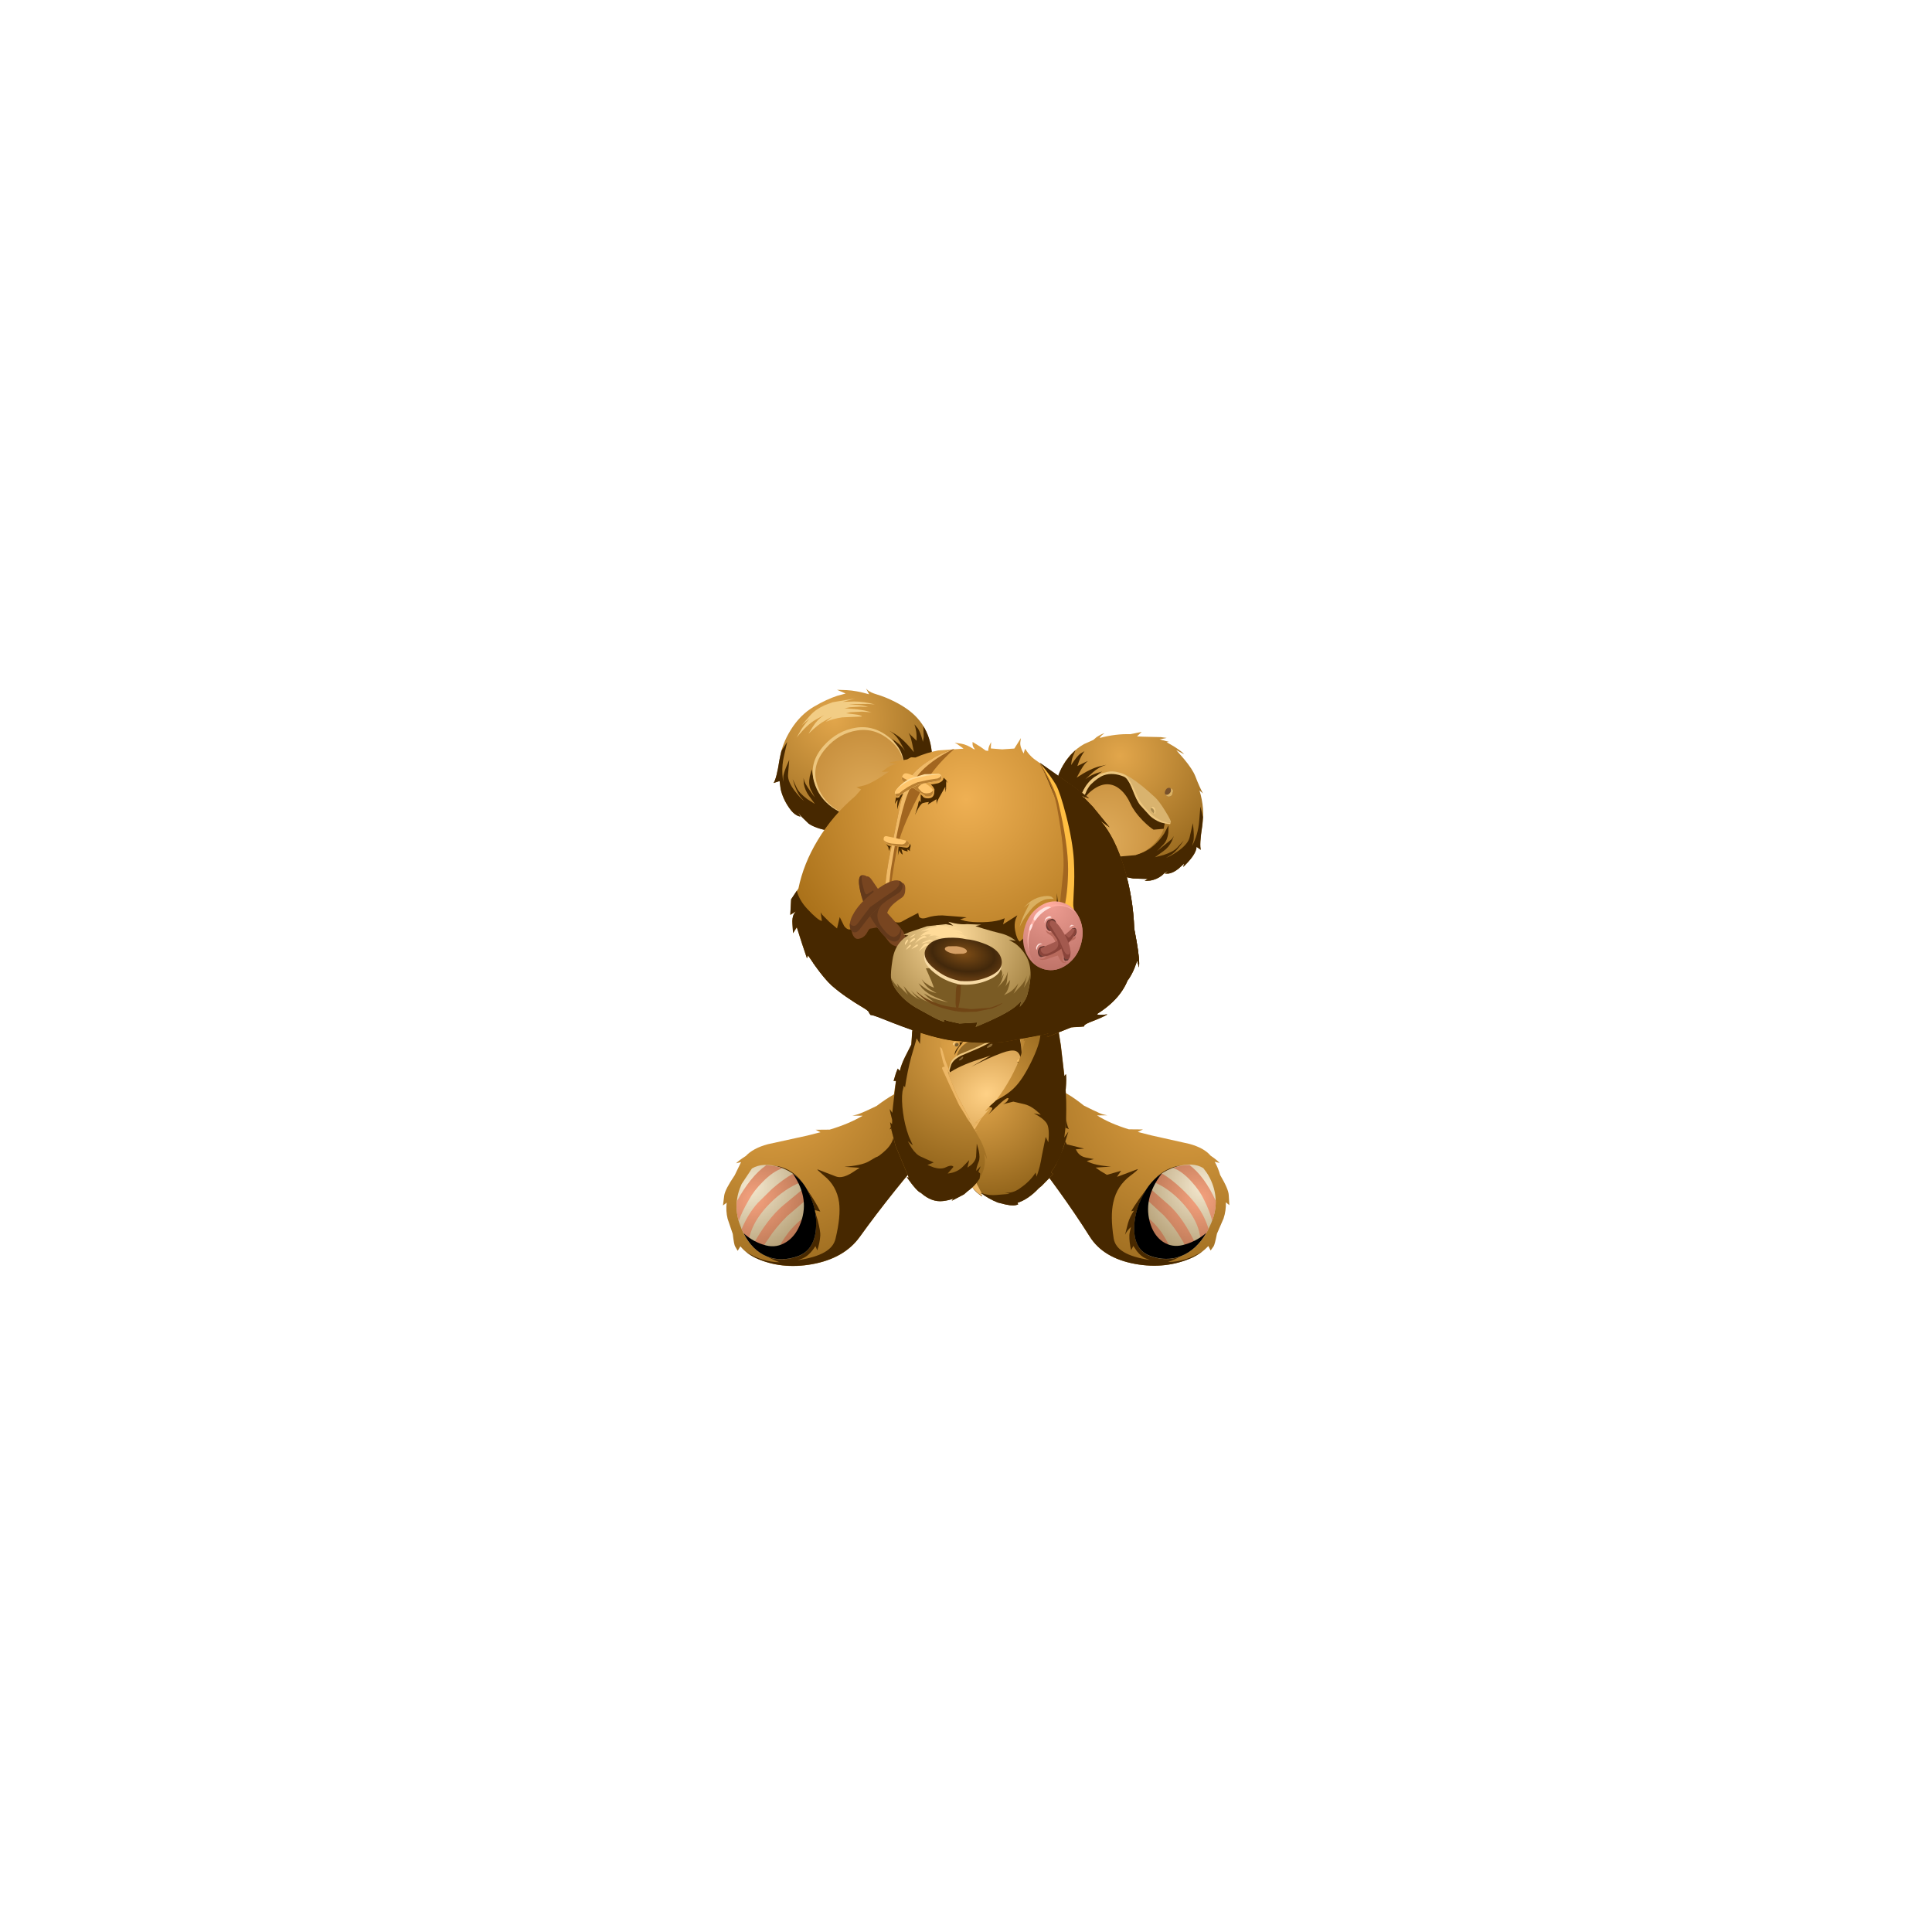 <?xml version="1.0" encoding="UTF-8" standalone="no"?>
<svg xmlns:xlink="http://www.w3.org/1999/xlink" height="300.0px" width="300.0px" xmlns="http://www.w3.org/2000/svg">
  <g transform="matrix(1.0, 0.0, 0.0, 1.0, 0.0, 0.0)">
    <use height="55.65" transform="matrix(0.5, -0.007, -0.011, 0.5, 160.0, 169.0)" width="62.6" xlink:href="#shape0"/>
    <use height="55.65" transform="matrix(0.5, -0.007, -0.011, 0.5, 160.0, 169.0)" width="54.45" xlink:href="#sprite0"/>
    <use height="29.3" transform="matrix(0.5, -0.007, -0.011, 0.5, 176.339, 180.937)" width="25.15" xlink:href="#shape2"/>
    <use height="26.6" transform="matrix(0.5, -0.007, -0.011, 0.5, 176.3, 182.25)" width="22.45" xlink:href="#sprite1"/>
    <use height="55.65" transform="matrix(0.499, 0.007, -0.031, 0.5, 113.413, 168.611)" width="62.55" xlink:href="#shape4"/>
    <use height="55.65" transform="matrix(0.499, 0.007, -0.031, 0.5, 117.45, 168.65)" width="54.45" xlink:href="#sprite2"/>
    <use height="29.3" transform="matrix(0.499, 0.007, -0.031, 0.5, 114.753, 180.811)" width="25.15" xlink:href="#shape6"/>
    <use height="26.6" transform="matrix(0.499, 0.007, -0.031, 0.5, 116.05, 182.15)" width="22.4" xlink:href="#sprite3"/>
    <use height="66.4" transform="matrix(0.5, 4.0E-4, -0.066, 0.435, 142.432, 153.144)" width="51.35" xlink:href="#shape8"/>
    <use height="63.25" transform="matrix(0.5, 4.0E-4, -0.066, 0.435, 142.5, 154.55)" width="50.9" xlink:href="#sprite4"/>
    <use height="11.4" transform="matrix(0.5, 4.0E-4, -0.066, 0.435, 155.297, 155.122)" width="16.2" xlink:href="#sprite5"/>
    <use height="6.1" transform="matrix(0.5, 4.0E-4, -0.066, 0.435, 148.4, 155.4)" width="18.05" xlink:href="#sprite6"/>
    <use height="8.3" transform="matrix(0.5, 4.0E-4, -0.066, 0.435, 147.698, 153.867)" width="19.6" xlink:href="#shape12"/>
    <use height="6.25" transform="matrix(0.5, 4.0E-4, -0.066, 0.435, 149.275, 153.85)" width="15.35" xlink:href="#sprite7"/>
    <use height="6.45" transform="matrix(0.5, 4.0E-4, -0.066, 0.435, 149.95, 154.05)" width="14.75" xlink:href="#sprite8"/>
    <use height="5.7" transform="matrix(0.5, 4.0E-4, -0.066, 0.435, 150.353, 153.828)" width="13.35" xlink:href="#sprite9"/>
    <use height="62.85" transform="matrix(0.5, 4.0E-4, -0.066, 0.435, 147.183, 154.802)" width="29.35" xlink:href="#shape16"/>
    <use height="14.5" transform="matrix(0.5, 4.0E-4, -0.066, 0.435, 148.25, 160.35)" width="22.1" xlink:href="#sprite10"/>
    <use height="8.3" transform="matrix(0.5, 4.0E-4, -0.066, 0.435, 144.2, 178.55)" width="26.65" xlink:href="#sprite11"/>
    <use height="5.45" transform="matrix(0.5, 4.0E-4, -0.066, 0.435, 148.605, 160.137)" width="9.8" xlink:href="#shape19"/>
    <use height="1.25" transform="matrix(0.5, 4.0E-4, -0.066, 0.435, 153.4, 160.25)" width="2.05" xlink:href="#sprite12"/>
    <use height="4.7" transform="matrix(0.5, 4.0E-4, -0.066, 0.435, 148.5, 161.8)" width="2.1" xlink:href="#sprite13"/>
    <use height="1.25" transform="matrix(0.5, 4.0E-4, -0.066, 0.435, 148.05, 161.8)" width="0.85" xlink:href="#sprite14"/>
    <use height="1.2" transform="matrix(0.5, 4.0E-4, -0.066, 0.435, 150.05, 160.95)" width="4.4" xlink:href="#sprite15"/>
    <use height="1.2" transform="matrix(0.5, 4.0E-4, -0.066, 0.435, 152.653, 159.928)" width="1.35" xlink:href="#sprite16"/>
    <use height="5.95" transform="matrix(0.5, 4.0E-4, -0.066, 0.435, 149.289, 162.074)" width="9.7" xlink:href="#shape25"/>
    <use height="27.15" transform="matrix(0.5, 4.0E-4, -0.066, 0.435, 145.3, 164.35)" width="30.8" xlink:href="#sprite17"/>
    <use height="49.45" transform="matrix(0.5, 4.0E-4, -0.066, 0.435, 146.608, 154.301)" width="30.8" xlink:href="#shape27"/>
    <use height="33.25" transform="matrix(0.22, -0.431, 0.443, 0.227, 145.137, 181.995)" width="66.7" xlink:href="#shape28"/>
    <use height="32.15" transform="matrix(0.22, -0.431, 0.443, 0.227, 145.6, 182.25)" width="66.65" xlink:href="#sprite18"/>
    <use height="13.6" transform="matrix(0.22, -0.431, 0.443, 0.227, 146.488, 182.686)" width="22.35" xlink:href="#shape30"/>
    <use height="38.3" transform="matrix(0.231, 0.472, -0.447, 0.219, 146.832, 151.756)" width="60.1" xlink:href="#shape31"/>
    <use height="29.6" transform="matrix(0.231, 0.472, -0.447, 0.219, 143.15, 154.05)" width="59.25" xlink:href="#sprite19"/>
    <use height="13.8" transform="matrix(0.231, 0.472, -0.447, 0.219, 146.878, 151.792)" width="41.2" xlink:href="#shape33"/>
    <use height="47.3" transform="matrix(0.495, -0.066, 0.066, 0.495, 163.155, 114.973)" width="44.75" xlink:href="#shape34"/>
    <use height="43.3" transform="matrix(0.495, -0.066, 0.066, 0.495, 163.4, 116.95)" width="43.8" xlink:href="#sprite20"/>
    <use height="26.9" transform="matrix(0.495, -0.066, 0.066, 0.495, 167.272, 120.568)" width="25.2" xlink:href="#shape36"/>
    <use height="19.6" transform="matrix(0.495, -0.066, 0.066, 0.495, 167.197, 120.775)" width="25.3" xlink:href="#sprite21"/>
    <use height="55.1" transform="matrix(0.495, -0.066, 0.066, 0.495, 118.391, 108.659)" width="122.85" xlink:href="#shape38"/>
    <use height="30.9" transform="matrix(0.495, -0.066, 0.066, 0.495, 119.3, 115.5)" width="50.05" xlink:href="#sprite22"/>
    <use height="27.8" transform="matrix(0.495, -0.066, 0.066, 0.495, 125.368, 114)" width="28.55" xlink:href="#shape40"/>
    <use height="9.95" transform="matrix(0.495, -0.066, 0.066, 0.495, 123.05, 109.6)" width="25.45" xlink:href="#sprite23"/>
    <use height="94.55" transform="matrix(0.495, -0.066, 0.066, 0.495, 119.657, 119.139)" width="105.8" xlink:href="#shape42"/>
    <use height="84.75" transform="matrix(0.495, -0.066, 0.066, 0.495, 120.3, 123.95)" width="105.8" xlink:href="#sprite24"/>
    <use height="50.1" transform="matrix(0.495, -0.066, 0.066, 0.495, 161.6, 118.6)" width="6.4" xlink:href="#sprite25"/>
    <use height="46.75" transform="matrix(0.495, -0.066, 0.066, 0.495, 161.322, 118.386)" width="5.05" xlink:href="#shape45"/>
    <use height="8.5" transform="matrix(0.495, -0.066, 0.066, 0.495, 157.75, 139.75)" width="11.75" xlink:href="#sprite26"/>
    <use height="22.15" transform="matrix(0.495, -0.066, 0.066, 0.495, 136.4, 122.1)" width="21.55" xlink:href="#sprite27"/>
    <use height="42.4" transform="matrix(0.495, -0.066, 0.066, 0.495, 134.895, 118.072)" width="26.85" xlink:href="#shape48"/>
    <use height="23.05" transform="matrix(0.495, -0.066, 0.066, 0.495, 131.15, 136.55)" width="18.35" xlink:href="#sprite28"/>
    <use height="21.85" transform="matrix(0.495, -0.066, 0.066, 0.495, 130.944, 136.268)" width="18.0" xlink:href="#shape50"/>
    <use height="20.6" transform="matrix(0.495, -0.066, 0.066, 0.495, 159.297, 142.275)" width="18.15" xlink:href="#sprite29"/>
    <use height="25.25" transform="matrix(0.495, -0.066, 0.066, 0.495, 134.15, 151.95)" width="57.6" xlink:href="#sprite30"/>
    <use height="77.6" transform="matrix(0.495, -0.066, 0.066, 0.495, 122.675, 127.247)" width="101.95" xlink:href="#sprite31"/>
    <use height="33.45" transform="matrix(0.495, -0.066, 0.066, 0.495, 137.367, 144.451)" width="43.3" xlink:href="#shape54"/>
    <use height="20.2" transform="matrix(0.495, -0.066, 0.066, 0.495, 138.25, 151.1)" width="43.25" xlink:href="#sprite32"/>
    <use height="30.85" transform="matrix(0.495, -0.066, 0.066, 0.495, 140.031, 143.091)" width="55.35" xlink:href="#shape56"/>
  </g>
  <defs>
    <g id="shape0" transform="matrix(1.0, 0.0, 0.0, 1.0, 0.0, 0.0)">
      <path d="M60.9 41.25 L58.95 45.95 Q58.35 49.3 58.0 49.85 L57.1 51.15 56.35 49.75 Q54.3 52.0 51.4 53.3 43.25 56.85 33.75 55.0 23.8 53.05 19.45 46.3 14.95 39.35 9.4 31.8 3.9 24.3 1.45 21.75 -0.7 19.5 0.3 11.95 1.2 5.5 2.9 2.0 5.6 -3.35 16.75 5.6 L19.45 6.95 Q22.25 8.35 22.95 8.45 L24.05 8.7 20.9 8.7 Q24.9 11.25 30.85 13.15 L35.25 13.25 33.65 14.0 37.75 15.1 49.8 17.95 Q54.35 19.25 56.45 21.7 58.25 22.9 59.3 24.0 L57.75 23.6 Q58.8 25.35 59.55 27.75 62.25 32.2 62.35 34.05 L62.6 37.15 61.5 36.25 Q61.65 38.8 60.9 41.25" fill="url(#gradient0)" fill-rule="evenodd" stroke="none"/>
    </g>
    <radialGradient cx="0" cy="0" gradientTransform="matrix(-0.071, 0.075, -0.075, -0.071, 49.65, -2.05)" gradientUnits="userSpaceOnUse" id="gradient0" r="819.2" spreadMethod="pad">
      <stop offset="0.0" stop-color="#e6a647"/>
      <stop offset="1.0" stop-color="#825711"/>
    </radialGradient>
    <g id="sprite0" transform="matrix(1.0, 0.0, 0.0, 1.0, 0.0, 0.0)">
      <use height="55.65" transform="matrix(1.0, 0.0, 0.0, 1.0, 0.0, 0.0)" width="54.45" xlink:href="#shape1"/>
    </g>
    <g id="shape1" transform="matrix(1.0, 0.0, 0.0, 1.0, 0.05, 0.0)">
      <path d="M45.95 24.8 L49.9 24.45 51.35 34.35 52.9 46.35 Q53.05 48.1 52.6 48.55 L50.75 50.25 Q48.5 53.05 43.85 54.55 49.3 54.6 54.4 51.45 53.1 52.45 51.35 53.3 43.2 56.85 33.7 55.0 23.75 53.05 19.4 46.3 14.9 39.35 9.35 31.8 3.85 24.3 1.4 21.75 -0.75 19.5 0.3 11.95 1.15 5.5 2.9 2.0 4.7 -1.65 10.4 1.3 11.1 2.9 11.1 4.3 L11.05 7.0 Q11.05 8.65 11.3 10.0 11.75 12.2 12.2 12.85 L10.65 12.2 10.65 13.95 Q10.65 15.9 11.65 17.55 L17.05 18.95 14.45 19.15 15.15 20.25 Q16.15 21.45 17.7 21.75 L20.15 22.25 18.0 22.8 18.1 22.9 Q20.3 24.2 25.55 24.65 L20.75 24.9 22.25 25.95 24.3 27.2 28.7 26.0 27.45 27.85 27.95 27.7 33.85 25.55 Q34.05 25.75 31.7 27.5 27.5 30.6 26.5 35.7 25.6 40.0 26.85 47.0 27.35 49.65 30.15 51.3 32.9 52.95 38.25 53.85 L36.95 53.35 Q35.6 52.8 34.15 51.05 L33.0 49.4 32.35 50.7 Q31.7 48.3 31.7 46.1 31.7 45.3 32.15 43.5 30.9 44.65 30.35 45.9 L31.15 42.45 Q31.65 40.45 32.95 38.45 L32.1 38.65 Q33.85 35.4 38.5 29.5 41.4 25.85 45.95 24.8" fill="#472800" fill-rule="evenodd" stroke="none"/>
    </g>
    <g id="shape2" transform="matrix(1.0, 0.0, 0.0, 1.0, -33.2, -24.35)">
      <path d="M54.25 25.55 L55.25 26.85 Q56.4 28.5 57.15 30.4 59.55 36.45 57.1 42.6 54.3 49.7 49.05 52.3 44.2 54.75 38.5 52.7 33.4 50.8 33.2 44.1 33.05 37.95 36.75 31.9 39.95 26.7 45.75 25.0 51.0 23.5 54.25 25.55" fill="url(#gradient1)" fill-rule="evenodd" stroke="none"/>
      <path d="M44.85 25.35 Q47.55 24.45 49.9 24.5 54.7 28.1 58.35 35.8 58.45 38.95 57.35 41.95 56.65 39.2 54.65 35.3 53.2 32.4 50.6 29.6 47.6 26.35 44.85 25.35" fill="url(#gradient2)" fill-rule="evenodd" stroke="none"/>
      <path d="M38.55 29.55 Q39.7 28.3 41.45 27.05 44.35 28.75 47.6 31.8 50.1 34.15 51.8 36.25 54.7 39.7 56.3 44.45 55.35 46.5 54.05 48.05 L53.4 45.25 Q52.05 40.55 47.8 36.05 43.7 31.7 39.05 29.7 L38.55 29.55" fill="url(#gradient3)" fill-rule="evenodd" stroke="none"/>
      <path d="M52.65 49.65 L50.05 51.75 Q49.2 49.4 47.95 47.5 45.7 43.7 42.4 40.15 L35.65 33.95 36.75 31.9 37.35 31.1 38.55 32.25 43.75 36.8 Q48.45 40.95 52.65 49.65" fill="url(#gradient4)" fill-rule="evenodd" stroke="none"/>
      <path d="M44.95 51.1 L45.9 53.35 42.55 53.55 Q39.5 46.2 33.35 41.6 33.5 40.2 34.0 38.2 39.0 41.5 41.7 45.3 43.8 48.4 44.95 51.1" fill="url(#gradient5)" fill-rule="evenodd" stroke="none"/>
    </g>
    <radialGradient cx="0" cy="0" gradientTransform="matrix(-0.027, 0.013, -0.013, -0.027, 54.5, 31.2)" gradientUnits="userSpaceOnUse" id="gradient1" r="819.2" spreadMethod="pad">
      <stop offset="0.0" stop-color="#f5e9d0"/>
      <stop offset="1.0" stop-color="#ab9468"/>
    </radialGradient>
    <radialGradient cx="0" cy="0" gradientTransform="matrix(-0.021, 0.026, -0.026, -0.021, 53.2, 34.95)" gradientUnits="userSpaceOnUse" id="gradient2" r="819.2" spreadMethod="pad">
      <stop offset="0.0" stop-color="#f5a27f"/>
      <stop offset="1.0" stop-color="#995f3c"/>
    </radialGradient>
    <radialGradient cx="0" cy="0" gradientTransform="matrix(-0.021, 0.026, -0.026, -0.021, 53.2, 34.95)" gradientUnits="userSpaceOnUse" id="gradient3" r="819.2" spreadMethod="pad">
      <stop offset="0.0" stop-color="#f5a27f"/>
      <stop offset="1.0" stop-color="#995f3c"/>
    </radialGradient>
    <radialGradient cx="0" cy="0" gradientTransform="matrix(-0.021, 0.026, -0.026, -0.021, 53.2, 34.95)" gradientUnits="userSpaceOnUse" id="gradient4" r="819.2" spreadMethod="pad">
      <stop offset="0.0" stop-color="#f5a27f"/>
      <stop offset="1.0" stop-color="#995f3c"/>
    </radialGradient>
    <radialGradient cx="0" cy="0" gradientTransform="matrix(-0.021, 0.026, -0.026, -0.021, 53.2, 34.95)" gradientUnits="userSpaceOnUse" id="gradient5" r="819.2" spreadMethod="pad">
      <stop offset="0.0" stop-color="#f5a27f"/>
      <stop offset="1.0" stop-color="#995f3c"/>
    </radialGradient>
    <g id="sprite1" transform="matrix(1.0, 0.0, 0.0, 1.0, 0.0, 0.0)">
      <use height="26.55" transform="matrix(1.0, 0.0, 0.0, 1.002, 0.0, 0.0)" width="22.45" xlink:href="#shape3"/>
    </g>
    <g id="shape3" transform="matrix(1.0, 0.0, 0.0, 1.0, 0.0, 0.0)">
      <path d="M8.25 0.0 Q2.2 7.95 5.15 16.05 6.45 19.5 9.05 21.25 11.85 23.1 15.15 22.35 19.25 21.4 22.45 18.65 19.45 23.95 14.7 25.75 10.25 27.4 5.3 25.6 0.2 23.75 0.0 17.05 -0.15 10.85 3.55 4.85 5.3 2.0 8.25 0.0" fill="#000000" fill-rule="evenodd" stroke="none"/>
    </g>
    <g id="shape4" transform="matrix(1.0, 0.0, 0.0, 1.0, 62.55, 0.0)">
      <path d="M-35.2 13.25 L-30.85 13.15 Q-25.0 11.3 -20.85 8.7 L-24.05 8.7 -22.95 8.45 Q-21.85 8.25 -16.7 5.6 -5.55 -3.35 -2.9 2.0 -1.15 5.5 -0.3 11.95 0.7 19.5 -1.45 21.75 -3.9 24.35 -9.35 31.8 -15.0 39.5 -19.4 46.3 -23.8 53.05 -33.7 55.0 -43.2 56.85 -51.4 53.3 -54.25 52.05 -56.35 49.75 L-57.1 51.15 -57.95 49.85 Q-58.35 49.35 -58.95 45.95 L-60.85 41.25 Q-61.6 38.8 -61.45 36.25 L-62.55 37.15 -62.35 34.05 Q-62.2 32.15 -59.5 27.75 L-57.75 23.6 -59.3 24.0 Q-58.2 22.9 -56.4 21.7 -54.3 19.25 -49.8 17.95 L-37.7 15.1 -33.65 14.0 -35.2 13.25" fill="url(#gradient6)" fill-rule="evenodd" stroke="none"/>
    </g>
    <radialGradient cx="0" cy="0" gradientTransform="matrix(0.071, 0.075, 0.075, -0.071, -49.65, -2.05)" gradientUnits="userSpaceOnUse" id="gradient6" r="819.2" spreadMethod="pad">
      <stop offset="0.0" stop-color="#e6a647"/>
      <stop offset="1.0" stop-color="#825711"/>
    </radialGradient>
    <g id="sprite2" transform="matrix(1.0, 0.0, 0.0, 1.0, 0.0, 0.0)">
      <use height="55.65" transform="matrix(1.0, 0.0, 0.0, 1.0, 0.0, 0.0)" width="54.45" xlink:href="#shape5"/>
    </g>
    <g id="shape5" transform="matrix(1.0, 0.0, 0.0, 1.0, 0.0, 0.0)">
      <path d="M51.55 2.0 Q53.3 5.5 54.15 11.95 55.15 19.5 53.0 21.75 50.55 24.35 45.1 31.8 39.55 39.4 35.05 46.3 30.65 53.05 20.75 55.0 11.25 56.85 3.05 53.3 1.5 52.55 0.0 51.45 5.2 54.6 10.6 54.55 5.95 53.05 3.7 50.25 L1.85 48.55 Q1.4 48.1 1.5 46.35 L3.1 34.35 4.55 24.45 8.5 24.8 Q13.05 25.85 15.95 29.5 20.55 35.4 22.3 38.65 L20.5 38.2 21.65 41.35 Q22.75 44.75 22.75 46.1 22.75 48.3 22.1 50.7 L21.45 49.4 Q19.7 52.45 17.5 53.35 L16.2 53.85 Q21.55 52.95 24.3 51.3 27.1 49.65 27.55 47.0 28.8 40.0 27.95 35.7 26.9 30.6 22.75 27.5 L20.75 25.85 20.55 25.55 26.5 27.7 Q28.7 28.5 32.15 25.95 L33.7 24.9 28.9 24.65 Q34.15 24.2 36.35 22.9 L39.1 21.2 38.5 21.6 Q39.4 21.35 41.35 19.4 43.75 17.05 43.75 13.95 L43.75 12.2 42.25 12.85 Q42.7 12.2 43.1 10.0 L43.4 7.0 43.35 4.3 Q43.35 2.9 44.05 1.3 49.75 -1.65 51.55 2.0" fill="#472800" fill-rule="evenodd" stroke="none"/>
    </g>
    <g id="shape6" transform="matrix(1.0, 0.0, 0.0, 1.0, 58.35, -24.35)">
      <path d="M-54.25 25.55 Q-50.95 23.5 -45.75 25.0 -39.95 26.7 -36.75 31.9 -33.0 37.95 -33.2 44.1 -33.35 50.8 -38.5 52.7 -44.15 54.75 -49.0 52.3 -54.25 49.7 -57.1 42.6 -59.55 36.45 -57.15 30.4 L-54.25 25.55" fill="url(#gradient7)" fill-rule="evenodd" stroke="none"/>
      <path d="M-44.8 25.35 Q-47.6 26.35 -50.6 29.6 -53.2 32.4 -54.6 35.3 -56.6 39.15 -57.35 41.95 -58.45 38.7 -58.3 35.8 -54.6 28.05 -49.9 24.5 -47.5 24.45 -44.8 25.35" fill="url(#gradient8)" fill-rule="evenodd" stroke="none"/>
      <path d="M-53.35 45.25 L-54.05 48.05 -56.3 44.45 Q-54.6 39.65 -51.8 36.25 L-47.6 31.8 Q-44.35 28.75 -41.45 27.05 -39.65 28.25 -38.55 29.55 L-39.0 29.7 Q-43.65 31.7 -47.75 36.05 -52.0 40.55 -53.35 45.25" fill="url(#gradient9)" fill-rule="evenodd" stroke="none"/>
      <path d="M-43.75 36.8 L-37.3 31.1 -36.75 31.9 -35.6 33.95 -42.35 40.15 Q-45.7 43.7 -47.9 47.5 -49.05 49.15 -50.0 51.75 -51.3 51.0 -52.65 49.65 -48.5 41.05 -43.75 36.8" fill="url(#gradient10)" fill-rule="evenodd" stroke="none"/>
      <path d="M-44.9 51.1 Q-43.85 48.45 -41.7 45.3 -39.0 41.5 -34.0 38.2 -33.55 39.6 -33.3 41.6 -39.4 46.15 -42.5 53.55 L-45.9 53.35 -44.9 51.1" fill="url(#gradient11)" fill-rule="evenodd" stroke="none"/>
    </g>
    <radialGradient cx="0" cy="0" gradientTransform="matrix(0.027, 0.013, 0.013, -0.027, -54.5, 31.2)" gradientUnits="userSpaceOnUse" id="gradient7" r="819.2" spreadMethod="pad">
      <stop offset="0.0" stop-color="#f5e9d0"/>
      <stop offset="1.0" stop-color="#ab9468"/>
    </radialGradient>
    <radialGradient cx="0" cy="0" gradientTransform="matrix(0.021, 0.026, 0.026, -0.021, -53.15, 34.95)" gradientUnits="userSpaceOnUse" id="gradient8" r="819.2" spreadMethod="pad">
      <stop offset="0.0" stop-color="#f5a27f"/>
      <stop offset="1.0" stop-color="#995f3c"/>
    </radialGradient>
    <radialGradient cx="0" cy="0" gradientTransform="matrix(0.021, 0.026, 0.026, -0.021, -53.15, 34.95)" gradientUnits="userSpaceOnUse" id="gradient9" r="819.2" spreadMethod="pad">
      <stop offset="0.0" stop-color="#f5a27f"/>
      <stop offset="1.0" stop-color="#995f3c"/>
    </radialGradient>
    <radialGradient cx="0" cy="0" gradientTransform="matrix(0.021, 0.026, 0.026, -0.021, -53.15, 34.95)" gradientUnits="userSpaceOnUse" id="gradient10" r="819.2" spreadMethod="pad">
      <stop offset="0.0" stop-color="#f5a27f"/>
      <stop offset="1.0" stop-color="#995f3c"/>
    </radialGradient>
    <radialGradient cx="0" cy="0" gradientTransform="matrix(0.021, 0.026, 0.026, -0.021, -53.15, 34.95)" gradientUnits="userSpaceOnUse" id="gradient11" r="819.2" spreadMethod="pad">
      <stop offset="0.0" stop-color="#f5a27f"/>
      <stop offset="1.0" stop-color="#995f3c"/>
    </radialGradient>
    <g id="sprite3" transform="matrix(1.0, 0.0, 0.0, 1.0, 0.0, 0.0)">
      <use height="26.55" transform="matrix(1.0, 0.0, 0.0, 1.002, 0.0, 0.0)" width="22.4" xlink:href="#shape7"/>
    </g>
    <g id="shape7" transform="matrix(1.0, 0.0, 0.0, 1.0, 0.0, 0.0)">
      <path d="M17.25 16.05 Q20.25 7.95 14.15 0.0 17.15 2.0 18.85 4.85 22.6 10.85 22.4 17.05 22.25 23.75 17.1 25.6 12.15 27.4 7.75 25.75 3.0 23.95 0.0 18.65 3.2 21.4 7.25 22.35 10.55 23.1 13.35 21.25 16.0 19.5 17.25 16.05" fill="#000000" fill-rule="evenodd" stroke="none"/>
    </g>
    <g id="shape8" transform="matrix(1.0, 0.0, 0.0, 1.0, 25.7, 33.3)">
      <path d="M-13.6 -22.8 L-15.95 -25.9 Q-16.9 -27.95 -15.0 -29.7 -12.85 -31.7 -4.7 -32.75 3.35 -33.85 6.15 -32.65 L10.3 -31.0 Q11.55 -30.4 11.25 -29.8 L10.05 -27.15 Q8.45 -24.95 4.7 -24.05 0.95 -23.1 -6.7 -22.85 L-13.6 -22.8" fill="#7a5f33" fill-rule="evenodd" stroke="none"/>
      <path d="M-13.2 -30.15 L-15.15 -29.2 Q-16.2 -27.7 -13.3 -27.25 L-2.7 -27.75 3.6 -28.8 6.6 -29.05 Q6.95 -29.05 7.95 -28.35 9.05 -27.6 8.7 -27.25 L5.85 -24.75 Q3.1 -22.75 1.75 -22.75 L-5.45 -23.0 -11.05 -23.3 -13.25 -24.55 -14.75 -25.5 -16.65 -27.9 -16.25 -28.8 Q-15.55 -29.8 -13.95 -30.45 -12.35 -31.1 -11.75 -30.95 L-11.45 -30.7 -13.2 -30.15" fill="#e6c07c" fill-rule="evenodd" stroke="none"/>
      <path d="M-16.65 -27.9 L-13.4 -26.45 Q-8.85 -25.3 -2.2 -26.65 L12.75 -29.4 16.55 -29.85 16.6 -30.15 16.6 -29.85 16.7 -29.85 16.6 -28.95 16.7 -24.25 16.9 -19.55 16.35 -20.75 16.35 -18.85 Q16.35 -16.15 17.45 -10.55 17.9 -8.25 19.0 -5.6 L18.0 -7.05 21.55 2.5 24.2 9.65 Q25.45 12.45 25.65 15.3 L25.0 14.1 25.0 14.7 Q25.2 16.8 24.7 18.75 L24.25 21.5 Q23.7 23.95 22.25 26.1 L20.95 27.75 20.95 26.55 Q18.3 29.4 16.55 30.4 14.8 31.35 12.2 31.6 L13.0 30.95 Q7.3 33.0 0.1 33.1 -7.4 33.15 -13.3 31.0 -13.35 31.4 -13.0 31.8 -13.75 31.8 -15.95 30.25 L-16.9 29.35 Q-21.45 26.85 -23.2 23.05 L-24.1 20.8 -24.25 22.5 Q-24.8 20.2 -24.8 18.55 L-24.8 18.2 Q-25.65 13.6 -24.9 7.9 L-25.7 9.35 Q-25.8 8.6 -25.35 5.85 -25.05 4.15 -24.55 2.8 L-24.05 1.8 -25.25 2.8 -24.8 1.4 Q-24.35 -0.05 -22.05 -3.8 L-21.25 -6.15 Q-19.6 -10.75 -18.2 -18.0 L-19.0 -17.35 -19.65 -17.25 -18.65 -18.55 Q-18.15 -19.25 -17.5 -22.0 L-16.65 -27.9" fill="url(#gradient12)" fill-rule="evenodd" stroke="none"/>
    </g>
    <radialGradient cx="0" cy="0" gradientTransform="matrix(0.015, 0.055, 0.055, -0.015, -8.7, -11.85)" gradientUnits="userSpaceOnUse" id="gradient12" r="819.2" spreadMethod="pad">
      <stop offset="0.0" stop-color="#e2a64b"/>
      <stop offset="1.0" stop-color="#825711"/>
    </radialGradient>
    <g id="sprite4" transform="matrix(1.0, 0.0, 0.0, 1.0, 0.0, 0.0)">
      <use height="63.25" transform="matrix(1.0, 0.0, 0.0, 1.0, 0.0, 0.0)" width="50.9" xlink:href="#shape9"/>
    </g>
    <g id="shape9" transform="matrix(1.0, 0.0, 0.0, 1.0, 0.0, 0.0)">
      <path d="M41.8 0.3 L41.85 0.0 41.85 0.3 41.95 0.3 41.85 1.2 41.95 5.9 42.15 10.6 41.6 9.4 41.6 11.3 Q41.6 14.0 42.7 19.6 43.15 21.9 44.25 24.55 L43.25 23.1 46.8 32.65 49.45 39.8 Q50.7 42.6 50.9 45.45 L50.25 44.25 50.25 44.85 Q50.45 46.95 49.95 48.9 L49.5 51.65 Q48.95 54.1 47.5 56.25 L46.2 57.9 46.2 56.7 Q43.55 59.55 41.8 60.55 40.05 61.5 37.45 61.75 L38.25 61.1 Q32.55 63.15 25.35 63.25 17.85 63.3 11.95 61.15 11.9 61.55 12.25 61.95 11.5 61.95 9.3 60.4 L8.35 59.5 Q3.8 57.0 2.05 53.2 L1.15 50.95 Q1.0 51.6 1.0 52.65 0.45 50.35 0.45 48.7 L0.45 48.35 Q0.0 45.75 0.0 42.95 L0.7 41.4 0.7 47.05 1.2 45.7 1.2 48.2 Q1.2 50.75 3.25 53.7 L2.95 52.65 Q2.75 52.0 2.65 49.95 L2.6 48.05 3.7 51.0 Q4.75 53.95 7.45 56.25 L6.65 54.95 Q6.1 54.15 5.9 53.4 L5.75 52.8 6.15 53.55 Q6.55 54.3 8.6 56.25 L7.6 54.4 6.4 51.1 5.9 49.2 7.2 51.6 Q8.5 53.95 10.8 55.2 L9.2 52.75 9.95 53.3 Q10.9 53.95 12.2 54.4 13.7 54.9 15.6 52.75 17.4 50.75 20.0 46.0 22.15 42.1 28.55 42.5 32.3 42.7 35.85 44.05 L38.75 46.85 Q40.6 48.75 41.35 47.25 42.15 45.65 42.15 41.35 L41.95 36.15 41.5 31.6 41.05 28.25 40.6 29.65 Q40.2 28.2 40.1 25.55 L40.2 17.2 39.45 19.35 39.55 15.15 Q39.65 12.5 38.8 9.5 L38.9 11.3 Q38.95 12.6 38.65 13.75 L38.5 12.75 38.0 11.4 37.6 10.8 37.6 11.85 37.4 13.75 37.15 12.35 36.4 10.5 35.85 9.65 36.1 11.05 Q36.25 12.0 36.0 13.9 L35.2 11.7 Q34.7 10.35 33.35 8.55 L32.1 7.0 33.95 11.6 33.4 11.2 32.55 10.8 32.15 10.7 32.5 12.0 32.1 11.6 29.85 10.2 30.7 12.9 29.35 11.45 Q28.55 10.5 26.55 9.7 L24.7 9.05 25.9 10.45 24.75 9.95 18.45 7.6 17.2 7.0 Q16.85 7.5 16.85 8.3 16.85 10.8 16.15 11.45 15.55 11.95 14.85 11.85 14.15 11.4 14.55 10.55 L15.2 9.25 15.75 7.85 16.25 6.45 12.0 3.75 Q16.75 4.8 23.05 3.5 L38.0 0.75 41.8 0.3" fill="#472800" fill-rule="evenodd" stroke="none"/>
    </g>
    <g id="sprite5" transform="matrix(1.0, 0.0, 0.0, 1.0, 0.0, -0.05)">
      <use height="11.45" transform="matrix(1.0, 0.0, 0.0, 0.996, 0.0, 0.05)" width="16.2" xlink:href="#shape10"/>
    </g>
    <g id="shape10" transform="matrix(1.0, 0.0, 0.0, 1.0, 0.0, 0.0)">
      <path d="M15.85 2.3 Q16.2 2.7 16.2 3.65 L15.8 7.65 14.95 7.2 15.05 8.85 14.9 11.45 14.35 9.4 Q14.0 8.1 13.35 7.35 L12.75 6.85 12.95 8.05 12.35 7.4 11.1 6.65 10.4 6.3 10.85 7.5 Q10.15 7.4 8.25 5.75 7.3 4.9 4.9 4.5 2.25 4.05 1.05 3.25 0.4 2.8 0.15 2.9 L0.0 2.8 Q-0.05 2.5 1.15 2.0 L2.3 1.6 Q3.55 0.2 4.35 0.05 L9.1 0.55 14.4 1.5 Q15.5 1.8 15.85 2.3" fill="#472800" fill-rule="evenodd" stroke="none"/>
    </g>
    <g id="sprite6" transform="matrix(1.0, 0.0, 0.0, 1.0, 0.0, 0.0)">
      <use height="6.1" transform="matrix(1.0, 0.0, 0.0, 1.0, 0.0, 0.0)" width="18.05" xlink:href="#shape11"/>
    </g>
    <g id="shape11" transform="matrix(1.0, 0.0, 0.0, 1.0, 0.0, 0.0)">
      <path d="M17.85 1.35 L17.85 1.75 17.5 2.2 17.25 2.95 Q17.15 3.1 17.2 3.2 L17.35 3.4 17.85 4.3 18.05 4.85 18.0 5.35 17.85 5.65 17.35 5.95 16.95 6.1 16.35 5.85 15.95 5.65 15.6 5.65 15.25 5.45 15.3 5.25 14.4 4.7 13.65 3.85 12.7 3.0 12.0 2.8 11.05 2.95 10.35 3.0 9.8 3.2 9.15 3.25 8.2 3.15 6.85 3.2 Q6.65 3.2 6.55 4.25 6.45 5.1 5.6 4.65 L4.8 3.95 4.15 3.35 Q3.8 3.2 3.65 3.5 L3.0 4.2 Q2.25 4.7 2.15 4.45 2.1 5.0 1.25 5.1 0.45 5.25 0.5 4.4 L0.1 3.8 Q-0.15 3.4 0.15 2.45 0.4 1.55 0.75 1.2 L15.5 0.0 16.65 0.2 Q17.2 0.4 17.3 0.55 L17.85 1.35" fill="#472800" fill-rule="evenodd" stroke="none"/>
    </g>
    <g id="shape12" transform="matrix(1.0, 0.0, 0.0, 1.0, 14.95, 31.65)">
      <path d="M-13.55 -29.0 L-13.95 -29.4 -13.7 -29.65 -12.85 -29.8 -13.05 -30.1 Q-13.2 -30.45 -12.9 -30.6 L-12.35 -30.7 -12.1 -30.7 -12.1 -31.05 Q-11.95 -31.4 -11.4 -31.55 L-9.35 -31.6 -7.7 -31.4 -5.9 -31.05 -4.25 -30.6 -3.9 -30.0 0.65 -29.0 4.1 -28.05 4.65 -27.5 4.3 -26.85 Q4.15 -26.35 2.95 -26.3 L3.15 -26.25 3.45 -25.9 Q3.6 -25.55 3.35 -25.35 L3.75 -25.2 4.25 -24.75 Q4.45 -24.35 3.75 -24.25 L3.8 -24.1 3.6 -23.55 Q3.25 -23.05 2.55 -23.85 L2.1 -23.95 Q1.8 -24.0 1.85 -24.25 L1.95 -24.75 1.85 -24.85 Q1.6 -24.6 1.25 -24.5 0.55 -24.3 -0.25 -25.95 -0.55 -25.75 -1.2 -25.55 L-1.95 -25.6 -2.2 -25.85 -2.35 -25.75 -2.75 -25.7 Q-3.0 -25.75 -3.05 -25.85 L-3.45 -26.2 -4.7 -26.0 -5.8 -26.1 Q-6.15 -25.8 -6.6 -25.8 L-7.45 -26.0 Q-7.6 -25.8 -8.25 -25.75 L-8.95 -25.8 -9.85 -24.85 Q-10.4 -24.4 -11.1 -24.85 -11.35 -24.55 -11.65 -24.55 L-12.5 -24.95 Q-12.55 -24.75 -13.2 -24.7 -13.6 -24.65 -13.85 -25.25 L-14.05 -25.85 Q-14.7 -25.95 -14.9 -26.35 L-14.85 -26.75 -14.7 -26.9 -14.9 -27.3 -14.6 -28.1 -13.55 -29.0" fill="url(#gradient13)" fill-rule="evenodd" stroke="none"/>
    </g>
    <radialGradient cx="0" cy="0" gradientTransform="matrix(0.019, 0.005, 0.005, -0.019, -10.5, -30.15)" gradientUnits="userSpaceOnUse" id="gradient13" r="819.2" spreadMethod="pad">
      <stop offset="0.0" stop-color="#f0d6a6"/>
      <stop offset="1.0" stop-color="#c9ae76"/>
    </radialGradient>
    <g id="sprite7" transform="matrix(1.0, 0.0, 0.0, 1.0, 0.05, 0.0)">
      <use height="6.25" transform="matrix(1.0, 0.0, 0.0, 1.0, -0.05, 0.0)" width="15.35" xlink:href="#shape13"/>
    </g>
    <g id="shape13" transform="matrix(1.0, 0.0, 0.0, 1.0, 0.05, 0.0)">
      <path d="M15.3 4.55 L15.2 5.3 14.65 5.35 14.85 5.4 15.15 5.7 14.8 5.95 14.4 6.05 14.1 6.15 13.35 6.05 Q12.8 5.65 12.4 5.8 12.1 5.85 11.35 5.5 L10.6 5.1 10.1 5.25 9.25 5.1 8.8 4.75 8.5 5.05 Q8.2 5.4 7.45 5.6 L7.5 4.9 7.4 4.25 6.65 4.1 6.0 4.1 4.75 4.1 3.2 3.85 2.9 4.05 Q2.65 4.25 2.4 3.4 L1.4 3.7 Q0.5 3.85 1.5 2.5 L0.05 2.55 Q-0.35 2.5 1.25 1.7 L0.7 1.05 Q0.4 0.55 1.7 0.0 L4.0 0.25 5.8 0.6 7.45 1.05 7.8 1.65 14.2 3.15 14.3 3.2 Q15.2 4.0 15.3 4.55" fill="#cdb27b" fill-rule="evenodd" stroke="none"/>
    </g>
    <g id="sprite8" transform="matrix(1.0, 0.0, 0.0, 1.0, 0.0, 0.0)">
      <use height="6.45" transform="matrix(1.0, 0.0, 0.0, 1.0, 0.0, 0.0)" width="14.75" xlink:href="#shape14"/>
    </g>
    <g id="shape14" transform="matrix(1.0, 0.0, 0.0, 1.0, 0.0, 0.0)">
      <path d="M12.65 2.8 Q13.9 3.35 14.45 4.15 14.95 4.85 14.55 5.05 14.15 5.3 14.2 6.3 L13.75 6.25 Q13.1 5.7 12.7 5.8 12.25 5.9 11.7 5.45 L11.25 5.0 10.0 4.85 8.2 4.5 Q7.85 4.55 7.3 4.95 L6.85 5.35 Q7.0 4.65 6.8 4.0 6.7 3.6 6.05 3.6 L4.85 3.55 4.4 3.5 3.55 3.55 Q2.7 3.55 2.6 3.1 L2.65 2.65 1.0 2.6 Q0.05 2.5 0.7 1.5 L0.1 0.8 Q-0.6 0.0 2.8 0.0 L3.4 0.0 7.45 1.1 12.65 2.8" fill="#826a39" fill-rule="evenodd" stroke="none"/>
    </g>
    <g id="sprite9" transform="matrix(1.0, 0.0, 0.0, 1.0, 0.0, 0.05)">
      <use height="5.7" transform="matrix(1.0, 0.0, 0.0, 1.0, 0.0, -0.05)" width="13.35" xlink:href="#shape15"/>
    </g>
    <g id="shape15" transform="matrix(1.0, 0.0, 0.0, 1.0, 0.0, 0.05)">
      <path d="M10.6 2.5 Q12.4 3.4 12.8 3.9 L13.15 4.55 Q13.45 4.9 13.25 5.05 L12.6 5.35 12.05 5.65 10.8 5.4 8.9 4.9 8.05 4.5 7.4 4.45 6.2 4.35 5.85 4.05 5.85 3.85 4.9 3.6 4.3 3.35 4.1 3.2 2.85 3.35 Q2.1 3.4 1.85 2.4 L0.75 2.4 Q0.25 2.35 0.8 1.8 0.5 1.75 0.05 1.15 -0.25 0.75 1.0 0.25 L3.25 0.05 Q7.95 1.25 10.6 2.5" fill="#472800" fill-rule="evenodd" stroke="none"/>
    </g>
    <g id="shape16" transform="matrix(1.0, 0.0, 0.0, 1.0, 15.7, 29.5)">
      <path d="M-4.7 -26.0 L-5.8 -26.1 Q-6.15 -25.8 -6.6 -25.8 L-7.45 -26.0 Q-7.6 -25.8 -8.25 -25.75 L-8.95 -25.8 -9.85 -24.85 Q-10.4 -24.4 -11.1 -24.85 -11.35 -24.55 -11.65 -24.55 L-12.5 -24.95 Q-12.55 -24.75 -13.2 -24.7 -13.65 -24.7 -13.9 -25.4 L-13.4 -25.3 -12.85 -25.5 -12.5 -25.25 -11.85 -25.1 -11.25 -25.5 -10.0 -25.65 -9.4 -26.4 -8.85 -26.35 -7.8 -26.45 -7.15 -26.75 -6.95 -26.5 -6.4 -26.4 Q-5.9 -26.5 -5.65 -26.75 L-4.75 -26.7 Q-4.55 -26.65 -4.25 -26.95 L-3.55 -26.6 -2.55 -26.3 -1.3 -26.4 0.2 -26.05 0.55 -25.7 0.95 -25.3 2.0 -25.15 Q2.5 -25.15 2.6 -24.85 2.65 -24.6 3.0 -24.45 3.4 -24.25 3.55 -24.45 L3.9 -25.15 4.25 -24.75 Q4.45 -24.35 3.75 -24.25 L3.8 -24.1 3.6 -23.55 Q3.25 -23.05 2.55 -23.85 L2.1 -23.95 Q1.8 -24.0 1.85 -24.25 L1.95 -24.75 1.85 -24.85 Q1.6 -24.6 1.25 -24.5 0.55 -24.3 -0.25 -25.95 -0.55 -25.75 -1.2 -25.55 L-1.95 -25.6 -2.2 -25.85 -2.35 -25.75 -2.75 -25.7 Q-3.0 -25.75 -3.05 -25.85 L-3.45 -26.2 -4.7 -26.0" fill="#cdb27b" fill-rule="evenodd" stroke="none"/>
      <path d="M-4.6 -25.5 Q-5.0 -25.65 -4.35 -29.15 -3.75 -29.65 -3.35 -29.45 -3.0 -29.2 -3.3 -28.4 L-4.05 -26.1 Q-4.35 -25.4 -4.6 -25.5" fill="#e8ab3a" fill-rule="evenodd" stroke="none"/>
      <path d="M-5.5 -0.35 Q-9.3 -1.45 -9.95 -5.1 -11.2 -11.7 -6.2 -14.05 -4.45 -14.9 -0.4 -15.05 L6.05 -14.75 Q0.95 -0.85 -0.6 -0.25 -2.6 0.5 -5.5 -0.35" fill="#946926" fill-rule="evenodd" stroke="none"/>
      <path d="M-9.05 -9.2 Q-5.5 -10.95 -3.6 -12.05 L2.55 -15.7 Q6.0 -17.6 7.15 -17.15 8.45 -16.65 9.55 -11.0 10.55 -5.9 10.45 -2.25 10.4 -0.55 12.25 10.0 13.95 20.05 13.6 22.85 13.0 27.6 11.7 29.55 9.8 32.35 4.95 32.9 L-4.6 33.25 Q-9.55 32.8 -12.75 30.3 -14.45 28.95 -14.85 27.75 -15.65 25.4 -15.7 18.15 -15.8 11.95 -14.0 4.9 -12.0 -3.2 -11.8 -5.55 -11.65 -7.65 -9.05 -9.2" fill="#edc67e" fill-rule="evenodd" stroke="none"/>
      <path d="M-8.85 -8.55 Q-5.35 -10.3 -3.45 -11.4 L2.65 -15.15 Q6.1 -17.15 7.25 -16.7 8.55 -16.15 9.6 -10.75 10.55 -5.9 10.45 -2.25 10.4 -0.55 12.25 10.0 13.95 20.05 13.6 22.85 13.0 27.6 11.7 29.55 9.8 32.35 4.95 32.9 L-4.6 33.25 Q-9.55 32.8 -12.75 30.3 -14.45 28.95 -14.85 27.75 -15.65 25.4 -15.7 18.15 -15.8 12.0 -13.9 5.25 -11.75 -2.35 -11.55 -4.85 -11.4 -6.95 -8.85 -8.55" fill="url(#gradient14)" fill-rule="evenodd" stroke="none"/>
    </g>
    <radialGradient cx="0" cy="0" gradientTransform="matrix(5.0E-4, -0.03, -0.03, -5.0E-4, 0.9, 5.1)" gradientUnits="userSpaceOnUse" id="gradient14" r="819.2" spreadMethod="pad">
      <stop offset="0.0" stop-color="#ffd186"/>
      <stop offset="1.0" stop-color="#c9913f"/>
    </radialGradient>
    <g id="sprite10" transform="matrix(1.0, 0.0, 0.0, 1.0, 0.0, 0.0)">
      <use height="14.5" transform="matrix(1.0, 0.0, 0.0, 1.0, 0.0, 0.0)" width="22.1" xlink:href="#shape17"/>
    </g>
    <g id="shape17" transform="matrix(1.0, 0.0, 0.0, 1.0, 0.0, 0.0)">
      <path d="M22.1 10.1 L21.65 8.9 Q20.9 6.9 19.7 6.5 18.35 6.0 15.55 7.25 11.65 9.0 6.75 12.2 L12.25 8.15 8.65 9.6 Q2.95 11.85 0.0 14.5 L0.35 11.95 Q0.5 9.85 3.05 8.25 L8.45 5.4 14.55 1.65 Q18.0 -0.35 19.15 0.1 20.1 0.5 20.95 3.7 21.75 6.5 22.1 10.1" fill="#472800" fill-rule="evenodd" stroke="none"/>
    </g>
    <g id="sprite11" transform="matrix(1.0, 0.0, 0.0, 1.0, 0.0, 0.0)">
      <use height="8.3" transform="matrix(1.0, 0.0, 0.0, 1.0, 0.0, 0.0)" width="26.65" xlink:href="#shape18"/>
    </g>
    <g id="shape18" transform="matrix(1.0, 0.0, 0.0, 1.0, 0.0, 0.0)">
      <path d="M25.4 1.65 L26.65 0.4 26.45 1.15 Q25.7 3.9 24.55 6.2 22.7 7.5 19.55 7.85 L9.95 8.2 Q5.0 7.75 1.8 5.2 L1.1 4.7 Q0.1 3.1 0.0 1.4 L0.1 0.0 Q3.0 1.65 6.35 3.05 L20.05 3.45 Q23.45 3.0 25.4 1.65" fill="#472800" fill-rule="evenodd" stroke="none"/>
    </g>
    <g id="shape19" transform="matrix(1.0, 0.0, 0.0, 1.0, 11.25, 17.25)">
      <path d="M-1.45 -16.65 Q-1.45 -16.0 -2.15 -16.0 -2.8 -16.0 -2.8 -16.65 -2.8 -17.25 -2.15 -17.25 -1.45 -17.25 -1.45 -16.65" fill="#7a5f33" fill-rule="evenodd" stroke="none"/>
      <path d="M-10.1 -12.4 Q-10.1 -11.8 -10.7 -11.8 -11.25 -11.8 -11.25 -12.4 -11.25 -13.05 -10.7 -13.05 -10.1 -13.05 -10.1 -12.4" fill="#7a5f33" fill-rule="evenodd" stroke="none"/>
    </g>
    <g id="sprite12" transform="matrix(1.0, 0.0, 0.0, 1.0, 0.0, 0.0)">
      <use height="1.25" transform="matrix(1.0, 0.0, 0.0, 1.0, 0.0, 0.0)" width="2.05" xlink:href="#shape20"/>
    </g>
    <g id="shape20" transform="matrix(1.0, 0.0, 0.0, 1.0, 0.0, 0.0)">
      <path d="M2.05 1.2 L0.0 1.25 0.3 1.0 0.65 0.0 1.35 0.8 1.45 0.9 2.05 1.2" fill="#472800" fill-rule="evenodd" stroke="none"/>
    </g>
    <g id="sprite13" transform="matrix(1.0, 0.0, 0.0, 1.0, 0.0, 0.0)">
      <use height="4.7" transform="matrix(1.0, 0.0, 0.0, 1.0, 0.0, 0.0)" width="2.1" xlink:href="#shape21"/>
    </g>
    <g id="shape21" transform="matrix(1.0, 0.0, 0.0, 1.0, 0.0, 0.0)">
      <path d="M1.0 0.2 L2.1 0.0 1.45 1.2 Q0.85 1.85 0.05 4.7 L0.05 3.85 Q0.15 2.8 0.85 1.75 1.4 0.95 1.0 0.2" fill="#472800" fill-rule="evenodd" stroke="none"/>
    </g>
    <g id="sprite14" transform="matrix(1.0, 0.0, 0.0, 1.0, 0.0, 0.0)">
      <use height="1.25" transform="matrix(1.062, 0.0, 0.0, 1.0, 0.003, 0.0)" width="0.8" xlink:href="#shape22"/>
    </g>
    <g id="shape22" transform="matrix(1.0, 0.0, 0.0, 1.0, -0.05, 0.0)">
      <path d="M0.85 0.0 Q0.3 0.4 0.35 0.8 L0.4 1.25 Q-0.05 1.0 0.05 0.5 0.1 0.0 0.85 0.0" fill="#ffdb99" fill-rule="evenodd" stroke="none"/>
    </g>
    <g id="sprite15" transform="matrix(1.0, 0.0, 0.0, 1.0, 0.0, 0.0)">
      <use height="1.2" transform="matrix(1.0, 0.0, 0.0, 1.0, 0.0, 0.0)" width="4.4" xlink:href="#shape23"/>
    </g>
    <g id="shape23" transform="matrix(1.0, 0.0, 0.0, 1.0, 0.0, 0.0)">
      <path d="M0.0 1.2 L1.1 0.5 Q2.1 0.0 2.65 0.0 L4.4 0.05 2.15 0.4 Q0.9 0.65 0.0 1.2" fill="#ffdb99" fill-rule="evenodd" stroke="none"/>
    </g>
    <g id="sprite16" transform="matrix(1.0, 0.0, 0.0, 1.0, 0.0, 0.05)">
      <use height="1.2" transform="matrix(1.0, 0.0, 0.0, 1.0, 0.0, -0.05)" width="1.35" xlink:href="#shape24"/>
    </g>
    <g id="shape24" transform="matrix(1.0, 0.0, 0.0, 1.0, 0.0, 0.05)">
      <path d="M1.35 0.05 L0.75 0.2 Q0.2 0.4 0.2 1.15 -0.15 0.8 0.1 0.3 0.35 -0.2 1.35 0.05" fill="#ffdb99" fill-rule="evenodd" stroke="none"/>
    </g>
    <g id="shape25" transform="matrix(1.0, 0.0, 0.0, 1.0, 9.3, 12.8)">
      <path d="M-0.45 -12.6 Q0.55 -13.1 0.35 -12.4 0.15 -11.7 -0.65 -11.45 -1.4 -11.2 -1.2 -11.75 L-0.45 -12.6" fill="#8a6834" fill-rule="evenodd" stroke="none"/>
      <path d="M-8.45 -8.1 Q-7.95 -8.3 -8.15 -7.7 -8.35 -7.1 -8.95 -6.9 -9.5 -6.65 -9.2 -7.25 L-8.45 -8.1" fill="#8a6834" fill-rule="evenodd" stroke="none"/>
    </g>
    <g id="sprite17" transform="matrix(1.0, 0.0, 0.0, 1.0, 0.0, 0.0)">
      <use height="27.15" transform="matrix(1.0, 0.0, 0.0, 1.0, 0.0, 0.0)" width="30.8" xlink:href="#shape26"/>
    </g>
    <g id="shape26" transform="matrix(1.0, 0.0, 0.0, 1.0, 0.0, 0.0)">
      <path d="M3.5 13.85 L4.2 14.25 Q4.45 14.55 4.25 14.85 4.0 15.2 3.6 15.15 3.3 15.75 3.0 15.6 L2.65 15.1 2.3 14.6 Q2.15 14.5 1.95 15.05 L1.75 15.65 1.65 15.35 1.6 14.0 Q2.0 13.5 2.6 13.6 L3.5 13.85" fill="#472800" fill-rule="evenodd" stroke="none"/>
      <path d="M1.6 25.45 Q2.15 25.35 2.4 25.7 2.65 26.1 2.3 26.25 L1.95 26.7 1.75 26.95 1.0 26.5 Q0.9 26.4 0.9 26.75 L0.9 27.15 0.55 26.85 0.15 26.35 0.0 26.05 Q0.1 25.75 0.55 25.6 L1.6 25.45" fill="#472800" fill-rule="evenodd" stroke="none"/>
      <path d="M29.4 20.25 Q29.3 20.25 29.15 19.85 L29.05 19.4 29.1 20.05 28.8 19.75 28.3 19.0 28.1 18.45 Q28.35 18.05 30.3 18.05 30.8 18.05 30.8 18.55 L30.5 19.3 29.4 20.25" fill="#472800" fill-rule="evenodd" stroke="none"/>
      <path d="M27.0 0.05 L27.3 0.0 Q27.75 0.0 28.15 0.6 L27.6 1.25 27.15 2.0 27.0 2.45 27.0 2.2 26.85 0.9 Q26.65 2.05 26.3 1.85 L25.5 1.25 25.7 1.0 Q25.9 0.7 26.2 0.55 L27.0 0.05" fill="#472800" fill-rule="evenodd" stroke="none"/>
    </g>
    <g id="shape27" transform="matrix(1.0, 0.0, 0.0, 1.0, 17.0, 30.65)">
      <path d="M10.6 -8.0 Q11.05 -7.95 10.85 -7.5 10.7 -7.05 10.2 -6.7 9.75 -6.35 9.25 -6.35 8.75 -6.4 8.85 -6.75 8.9 -7.1 9.6 -7.55 L10.6 -8.0" fill="#ffc66d" fill-rule="evenodd" stroke="none"/>
      <path d="M13.6 9.9 Q13.95 10.1 13.75 10.7 13.55 11.35 12.8 11.55 L11.65 11.5 Q11.3 11.2 11.45 10.85 11.55 10.5 12.3 10.1 L13.6 9.9" fill="#ffc66d" fill-rule="evenodd" stroke="none"/>
      <path d="M-13.05 6.0 Q-12.45 6.3 -12.8 6.75 -13.2 7.25 -14.15 7.05 -15.0 6.9 -15.25 6.35 -15.45 5.85 -15.05 5.65 -14.8 5.5 -14.05 5.65 L-13.05 6.0" fill="#ffc66d" fill-rule="evenodd" stroke="none"/>
      <path d="M-14.7 17.6 Q-14.1 17.9 -14.7 18.35 -15.25 18.8 -15.95 18.8 -17.15 18.8 -17.0 18.1 -16.9 17.75 -16.0 17.55 L-14.7 17.6" fill="#ffc66d" fill-rule="evenodd" stroke="none"/>
      <path d="M-11.9 -30.55 Q-11.55 -30.35 -11.8 -30.1 L-12.6 -30.0 Q-13.15 -30.2 -12.7 -30.45 L-11.9 -30.55" fill="#f5e4c4" fill-rule="evenodd" stroke="none"/>
      <path d="M-12.75 -29.6 Q-12.3 -29.45 -12.5 -29.3 L-13.2 -29.15 Q-13.6 -29.2 -13.3 -29.45 L-12.75 -29.6" fill="#f5e4c4" fill-rule="evenodd" stroke="none"/>
      <path d="M-13.4 -28.75 Q-13.0 -28.9 -13.2 -28.6 L-12.1 -28.6 Q-11.65 -28.55 -11.95 -28.25 -12.2 -28.05 -12.75 -27.95 L-13.2 -27.95 -13.15 -28.05 Q-13.75 -27.55 -14.35 -27.7 -14.75 -27.75 -14.3 -28.2 L-13.4 -28.75" fill="#f5e4c4" fill-rule="evenodd" stroke="none"/>
      <path d="M-13.3 -27.45 Q-12.8 -27.55 -12.9 -26.95 -13.05 -26.5 -14.1 -26.75 -14.9 -26.85 -13.3 -27.45" fill="#f5e4c4" fill-rule="evenodd" stroke="none"/>
      <path d="M-11.95 -27.65 Q-11.65 -27.6 -11.7 -27.45 -11.8 -27.25 -12.25 -27.3 -12.65 -27.35 -12.45 -27.5 L-11.95 -27.65" fill="#f5e4c4" fill-rule="evenodd" stroke="none"/>
      <path d="M-12.15 -26.65 Q-11.9 -26.8 -11.7 -26.45 -11.5 -26.1 -11.65 -25.85 -11.8 -25.65 -12.1 -25.65 L-12.7 -25.75 Q-12.95 -25.8 -12.7 -26.1 L-12.15 -26.65" fill="#f5e4c4" fill-rule="evenodd" stroke="none"/>
    </g>
    <g id="shape28" transform="matrix(1.0, 0.0, 0.0, 1.0, 65.1, 1.4)">
      <path d="M-35.65 5.5 Q-26.7 7.0 -18.85 5.95 L-14.25 5.05 Q-14.85 4.85 -14.5 4.65 L-10.15 3.75 Q-6.4 2.35 -4.7 0.4 L-3.75 -1.3 Q1.8 -2.1 1.6 2.35 1.4 6.6 -3.3 10.6 L-10.45 15.7 -18.7 21.05 -17.9 21.2 Q-19.05 22.0 -22.15 23.25 L-22.45 23.35 Q-29.95 27.7 -36.3 29.75 L-34.0 30.05 -39.55 30.95 -45.4 31.25 -48.15 31.0 -48.3 31.85 -53.4 30.3 -54.45 29.85 Q-59.1 28.55 -61.75 26.0 L-62.1 26.4 Q-63.25 25.55 -63.9 23.15 L-64.05 22.6 -64.55 20.5 Q-64.85 17.5 -64.3 14.4 L-65.1 15.25 Q-64.8 12.9 -63.95 11.25 L-63.1 10.3 Q-61.1 5.4 -57.4 3.15 -53.35 0.65 -48.55 2.3 L-44.4 3.55 -45.35 2.75 -44.55 3.05 Q-43.55 3.45 -42.75 4.0 L-38.95 4.9 Q-40.75 3.95 -40.2 4.0 -38.75 4.3 -35.9 5.45 L-35.65 5.5" fill="url(#gradient15)" fill-rule="evenodd" stroke="none"/>
    </g>
    <radialGradient cx="0" cy="0" gradientTransform="matrix(0.037, 0.031, 0.03, -0.039, -37.25, -0.75)" gradientUnits="userSpaceOnUse" id="gradient15" r="819.2" spreadMethod="pad">
      <stop offset="0.0" stop-color="#e2a64b"/>
      <stop offset="1.0" stop-color="#825711"/>
    </radialGradient>
    <g id="sprite18" transform="matrix(1.0, 0.0, 0.0, 1.0, 0.0, 0.0)">
      <use height="32.15" transform="matrix(1.0, 0.0, 0.0, 1.0, 0.0, 0.0)" width="66.65" xlink:href="#shape29"/>
    </g>
    <g id="shape29" transform="matrix(1.0, 0.0, 0.0, 1.0, 0.0, 0.0)">
      <path d="M65.8 0.65 L65.8 0.0 Q67.35 1.65 66.15 4.95 64.95 8.2 61.8 10.9 L54.65 16.0 46.4 21.35 47.2 21.5 Q46.05 22.3 42.95 23.55 L42.65 23.65 Q35.15 28.0 28.8 30.05 L31.1 30.35 25.55 31.25 Q21.4 31.95 16.95 31.3 L16.8 32.15 11.7 30.6 10.65 30.15 Q6.0 28.85 3.35 26.3 L3.0 26.7 Q1.85 25.85 1.2 23.45 L1.05 22.9 0.55 20.8 Q0.25 17.8 0.8 14.7 L0.0 15.55 Q0.25 13.35 1.1 11.7 0.7 14.05 1.0 15.65 1.3 17.45 2.55 19.4 L4.8 22.9 4.45 21.3 Q5.2 23.6 7.8 24.9 11.4 26.8 14.65 27.05 L13.65 27.9 Q16.8 27.55 20.4 26.4 L26.3 24.8 25.15 26.3 Q29.55 24.65 30.4 23.05 31.3 21.4 31.3 18.15 L31.9 20.3 Q33.15 16.8 32.55 14.3 L31.65 10.8 29.4 8.3 30.0 8.7 Q30.7 9.05 31.15 9.05 L31.9 9.05 31.85 8.7 Q31.45 8.25 29.65 7.55 L24.3 5.65 Q26.8 6.3 26.8 5.65 L26.65 4.8 29.2 5.75 29.35 5.75 Q33.0 8.3 35.9 9.15 39.4 10.25 45.6 10.15 51.7 10.05 54.55 8.9 58.3 7.4 60.3 5.55 L61.05 6.4 61.75 5.85 63.05 4.65 63.8 3.8 63.55 5.4 64.6 4.0 Q65.7 2.3 65.8 0.65" fill="#472800" fill-rule="evenodd" stroke="none"/>
    </g>
    <g id="shape30" transform="matrix(1.0, 0.0, 0.0, 1.0, 65.1, -1.65)">
      <path d="M-47.8 3.9 Q-49.9 2.95 -53.05 3.1 -55.05 3.25 -56.75 5.15 L-58.75 8.05 -57.3 5.6 -58.6 6.75 Q-60.0 8.2 -60.8 9.6 -61.85 11.5 -64.35 14.75 L-64.3 14.4 -65.1 15.25 Q-64.8 12.9 -63.95 11.25 L-63.1 10.3 Q-61.1 5.4 -57.4 3.15 -53.35 0.65 -48.55 2.3 L-44.4 3.55 -45.35 2.75 -44.55 3.05 Q-43.55 3.45 -42.75 4.0 L-47.8 3.6 -46.8 4.4 -47.8 3.9" fill="#edb766" fill-rule="evenodd" stroke="none"/>
    </g>
    <g id="shape31" transform="matrix(1.0, 0.0, 0.0, 1.0, 3.3, 2.45)">
      <path d="M8.3 15.3 L6.95 14.5 Q6.55 14.05 5.95 13.85 L5.45 13.75 Q6.65 13.5 6.85 13.25 L2.6 10.25 -1.7 7.35 Q-4.5 4.05 -2.35 0.1 -1.55 -1.45 -0.4 -2.1 0.75 -2.8 1.45 -2.1 L3.6 1.2 Q6.65 4.95 11.1 7.0 15.9 8.85 19.0 9.05 L23.5 9.45 21.5 9.85 23.25 10.1 28.9 10.5 38.0 10.25 36.15 11.0 39.0 10.5 44.85 10.1 Q48.8 10.25 50.35 10.9 L48.65 10.9 48.75 11.0 Q51.85 11.9 53.85 14.65 55.75 17.2 56.35 20.8 L56.7 22.2 56.8 26.5 56.45 25.7 Q56.3 27.3 55.75 28.95 54.65 32.3 50.8 34.0 L50.75 34.0 Q49.95 34.95 44.7 35.85 L45.05 35.35 34.95 34.7 30.25 33.7 27.95 33.0 28.8 32.7 27.6 32.1 25.2 31.55 24.4 31.3 25.75 31.1 Q21.5 28.55 17.85 25.75 17.7 25.65 17.6 26.0 L17.45 26.35 15.65 24.6 14.7 23.5 15.6 23.25 Q14.05 21.9 12.6 19.9 L10.1 16.4 8.3 15.3" fill="url(#gradient16)" fill-rule="evenodd" stroke="none"/>
    </g>
    <radialGradient cx="0" cy="0" gradientTransform="matrix(0.002, 0.06, 0.06, -0.002, 17.8, -0.35)" gradientUnits="userSpaceOnUse" id="gradient16" r="819.2" spreadMethod="pad">
      <stop offset="0.0" stop-color="#e2a64b"/>
      <stop offset="1.0" stop-color="#825711"/>
    </radialGradient>
    <g id="sprite19" transform="matrix(1.0, 0.0, 0.0, 1.0, 0.0, 0.0)">
      <use height="29.6" transform="matrix(1.0, 0.0, 0.0, 1.0, 0.0, 0.0)" width="59.25" xlink:href="#shape32"/>
    </g>
    <g id="shape32" transform="matrix(1.0, 0.0, 0.0, 1.0, 0.0, 0.0)">
      <path d="M52.5 11.3 L52.25 9.8 Q51.75 8.1 50.75 7.4 L47.35 5.4 49.4 5.8 Q51.55 6.35 52.35 7.3 53.6 8.8 54.5 9.3 L53.85 7.4 55.0 8.8 55.75 8.55 57.0 9.4 Q58.35 11.7 58.8 14.55 L59.15 15.95 59.25 20.25 58.9 19.45 Q58.75 21.05 58.2 22.7 57.1 26.05 53.25 27.75 L53.2 27.75 Q52.4 28.7 47.15 29.6 L47.5 29.1 37.4 28.45 32.7 27.45 30.4 26.75 31.25 26.45 30.05 25.85 27.65 25.3 26.85 25.05 28.2 24.85 20.3 19.5 Q20.15 19.4 20.05 19.75 L19.9 20.1 18.1 18.35 17.15 17.25 18.05 17.0 Q16.5 15.65 15.05 13.65 L12.55 10.15 10.75 9.05 9.4 8.25 8.4 7.6 7.9 7.5 Q9.1 7.25 9.3 7.0 9.05 6.6 5.05 4.0 L0.75 1.1 0.0 0.0 Q6.4 3.3 9.25 5.1 L13.5 7.65 11.6 7.8 15.85 11.9 Q19.1 14.9 23.1 17.8 L22.5 17.9 23.9 19.1 Q25.95 20.55 29.5 21.8 33.0 23.05 36.6 23.45 L39.5 23.55 37.75 24.4 40.0 24.25 Q42.45 23.9 43.6 22.8 L46.75 20.05 46.6 22.15 48.1 20.7 Q49.6 18.95 49.6 17.4 49.6 15.85 50.05 15.35 50.3 15.1 50.5 15.15 L51.5 17.65 Q52.5 14.8 51.6 12.3 L50.75 9.8 52.5 11.3" fill="#472800" fill-rule="evenodd" stroke="none"/>
    </g>
    <g id="shape33" transform="matrix(1.0, 0.0, 0.0, 1.0, 3.2, 2.5)">
      <path d="M20.65 11.05 Q20.1 11.05 20.15 10.55 L20.3 10.05 18.9 9.9 16.15 9.25 14.4 8.65 15.15 8.35 19.0 9.05 23.5 9.45 21.5 9.85 23.25 10.1 28.9 10.5 38.0 10.25 36.5 10.85 32.3 11.3 25.65 11.2 20.65 11.05" fill="#edb766" fill-rule="evenodd" stroke="none"/>
      <path d="M13.1 7.7 L7.9 6.15 Q7.4 6.05 4.65 4.3 2.95 3.2 1.45 0.65 L0.3 -1.7 -0.1 -1.4 -1.6 0.3 Q-2.75 1.85 -3.2 3.25 -3.15 0.6 -1.4 -1.3 0.35 -3.15 1.45 -2.1 L3.6 1.2 Q6.65 4.95 11.1 7.0 L13.1 7.7" fill="#edb766" fill-rule="evenodd" stroke="none"/>
    </g>
    <g id="shape34" transform="matrix(1.0, 0.0, 0.0, 1.0, -40.75, 85.3)">
      <path d="M74.8 -81.8 L76.6 -81.3 74.35 -81.15 74.5 -81.1 77.1 -80.0 76.4 -80.0 78.4 -78.45 Q80.85 -76.4 81.3 -75.55 L79.05 -77.15 81.1 -74.05 Q83.3 -70.55 83.85 -68.3 84.7 -64.75 85.5 -62.7 L84.55 -63.75 Q85.5 -58.0 83.95 -52.7 82.25 -46.95 82.55 -45.4 L81.35 -46.5 81.25 -46.1 Q80.6 -43.9 76.4 -40.85 L76.85 -41.85 74.8 -40.45 Q73.0 -39.4 71.55 -39.4 L70.5 -39.55 71.65 -40.3 70.35 -39.7 69.5 -39.1 Q67.7 -38.05 65.65 -38.0 L63.95 -38.1 64.95 -38.6 60.5 -39.35 58.4 -40.05 57.8 -40.35 58.25 -39.3 Q57.4 -39.55 55.7 -40.6 53.95 -41.65 40.75 -72.15 L42.95 -76.3 Q46.05 -80.85 50.85 -82.8 L53.9 -83.7 55.05 -84.45 Q56.9 -85.3 57.6 -85.3 L56.8 -84.85 Q56.05 -84.35 56.0 -84.05 61.05 -84.7 65.55 -83.95 L69.15 -84.2 67.5 -83.0 69.4 -82.65 74.8 -81.8" fill="url(#gradient17)" fill-rule="evenodd" stroke="none"/>
    </g>
    <radialGradient cx="0" cy="0" gradientTransform="matrix(0.009, 0.057, 0.057, -0.009, 61.5, -77.65)" gradientUnits="userSpaceOnUse" id="gradient17" r="819.2" spreadMethod="pad">
      <stop offset="0.0" stop-color="#e2a64b"/>
      <stop offset="1.0" stop-color="#825711"/>
    </radialGradient>
    <g id="sprite20" transform="matrix(1.0, 0.0, 0.0, 1.0, 0.0, 0.0)">
      <use height="43.3" transform="matrix(1.0, 0.0, 0.0, 1.0, 0.0, 0.0)" width="43.8" xlink:href="#shape35"/>
    </g>
    <g id="shape35" transform="matrix(1.0, 0.0, 0.0, 1.0, 0.0, 0.0)">
      <path d="M42.5 26.9 L43.45 22.55 43.8 25.9 43.2 28.6 Q41.5 34.35 41.8 35.9 L40.6 34.8 40.5 35.2 Q39.85 37.4 35.65 40.45 L36.1 39.45 34.05 40.85 Q32.25 41.9 30.8 41.9 L29.75 41.75 30.9 41.0 29.6 41.6 28.75 42.2 Q26.95 43.25 24.9 43.3 L23.2 43.2 24.2 42.7 19.75 41.95 17.65 41.25 17.05 40.95 17.5 42.0 Q16.65 41.75 14.95 40.7 13.2 39.65 0.0 9.15 L0.1 8.95 0.1 8.9 0.4 8.25 0.4 8.2 0.9 7.2 0.9 7.15 Q1.7 5.6 2.6 4.5 L2.65 4.4 3.85 2.95 3.95 2.85 5.45 1.4 7.3 0.0 Q6.05 2.0 5.7 3.0 L5.3 4.45 Q7.65 1.7 8.85 1.2 L10.0 0.7 Q8.75 2.05 7.95 3.5 L7.2 5.0 10.2 4.0 10.75 3.9 Q9.8 4.15 8.15 6.3 L6.5 8.55 Q11.1 6.3 14.1 6.0 L16.2 5.8 Q13.7 6.2 11.75 7.55 L9.15 9.35 Q11.0 8.35 12.8 8.0 L14.6 7.7 13.4 8.35 Q12.0 9.35 11.15 10.8 10.3 12.25 14.7 23.3 L19.3 34.1 21.1 34.6 Q23.4 34.8 26.2 33.4 28.95 31.95 31.2 29.35 L32.85 27.0 32.5 29.25 Q31.85 31.7 30.45 32.75 L28.25 34.5 33.3 31.4 34.05 30.55 33.2 32.05 Q32.05 33.8 30.25 34.75 L27.35 36.3 30.15 35.95 Q33.25 35.4 34.7 34.2 L36.95 32.3 Q34.35 35.3 32.55 36.15 L30.75 36.95 Q32.5 36.5 34.35 35.55 38.1 33.7 38.9 31.5 L40.45 27.35 Q40.4 31.6 39.85 32.95 L39.25 34.35 Q41.55 31.25 42.5 26.9" fill="#472800" fill-rule="evenodd" stroke="none"/>
    </g>
    <g id="shape36" transform="matrix(1.0, 0.0, 0.0, 1.0, -47.45, 73.1)">
      <path d="M71.65 -60.85 Q74.15 -55.45 70.45 -51.15 67.15 -47.3 62.15 -46.45 L54.45 -46.8 Q51.85 -47.45 49.4 -56.45 L47.45 -65.35 Q49.05 -71.2 54.55 -72.7 59.9 -74.1 63.9 -70.4 69.8 -64.9 71.65 -60.85" fill="url(#gradient18)" fill-rule="evenodd" stroke="none"/>
    </g>
    <radialGradient cx="0" cy="0" gradientTransform="matrix(0.024, -0.021, 0.016, 0.018, 49.0, -50.45)" gradientUnits="userSpaceOnUse" id="gradient18" r="819.2" spreadMethod="pad">
      <stop offset="0.0" stop-color="#e3b05f"/>
      <stop offset="1.0" stop-color="#c9913f"/>
    </radialGradient>
    <g id="sprite21" transform="matrix(1.0, 0.0, 0.0, 1.0, 0.0, 0.05)">
      <use height="19.6" transform="matrix(1.0, 0.0, 0.0, 1.0, 0.0, -0.05)" width="25.3" xlink:href="#shape37"/>
    </g>
    <g id="shape37" transform="matrix(1.0, 0.0, 0.0, 1.0, 0.0, 0.05)">
      <path d="M24.7 19.25 L21.55 19.1 Q20.35 18.15 18.55 15.8 16.3 12.75 15.55 10.3 14.6 7.15 12.9 5.3 10.9 3.1 8.2 3.15 5.8 3.25 3.1 5.15 L0.9 7.0 0.0 7.0 Q0.55 5.0 3.25 2.55 5.15 0.8 7.75 0.25 10.0 -0.3 12.1 0.2 13.75 0.6 14.95 1.6 L16.45 3.15 24.9 15.3 Q25.55 16.2 25.2 17.8 L24.7 19.25" fill="#472800" fill-rule="evenodd" stroke="none"/>
    </g>
    <g id="shape38" transform="matrix(1.0, 0.0, 0.0, 1.0, 46.5, 109.65)">
      <path d="M60.05 -72.4 L60.8 -72.4 Q61.95 -72.05 63.9 -70.4 66.7 -68.05 70.5 -63.45 71.6 -62.15 73.15 -58.65 74.75 -55.1 74.25 -55.0 L72.25 -55.35 Q70.6 -55.95 69.4 -57.1 67.95 -58.5 66.3 -61.0 64.55 -63.65 64.55 -64.7 64.55 -66.15 62.65 -70.25 62.3 -71.05 61.15 -71.8 L60.05 -72.4" fill="#d9b36e" fill-rule="evenodd" stroke="none"/>
      <path d="M47.0 -62.4 L46.1 -62.45 Q45.6 -63.2 47.65 -66.9 49.8 -70.7 52.65 -72.2 54.25 -73.0 56.9 -73.25 58.4 -73.4 60.25 -72.65 61.9 -71.95 62.65 -71.1 63.5 -70.1 65.1 -64.55 65.65 -62.6 67.15 -60.4 68.45 -58.45 69.8 -57.25 72.2 -55.15 74.25 -55.0 L74.05 -54.55 Q72.0 -55.05 71.0 -55.6 69.4 -56.5 68.2 -57.9 L65.6 -61.65 Q64.7 -63.1 63.75 -67.15 62.95 -70.4 61.75 -71.1 58.5 -72.95 55.65 -72.35 53.75 -71.95 51.3 -70.1 49.7 -68.85 48.2 -65.55 L47.0 -62.4" fill="#edc67e" fill-rule="evenodd" stroke="none"/>
      <path d="M68.75 -60.4 Q68.95 -61.0 69.45 -60.75 70.5 -60.2 70.1 -58.7 70.05 -58.3 69.7 -58.4 69.35 -58.55 68.95 -59.2 68.5 -59.8 68.75 -60.4" fill="#ab8b50" fill-rule="evenodd" stroke="none"/>
      <path d="M68.75 -60.35 Q68.95 -60.95 69.45 -60.75 70.5 -60.2 70.1 -58.7 70.0 -58.05 69.45 -58.6 69.9 -59.25 69.45 -59.9 69.3 -60.25 68.75 -60.35" fill="#edc67e" fill-rule="evenodd" stroke="none"/>
      <path d="M75.7 -65.6 Q76.45 -65.2 76.3 -64.55 L75.9 -63.6 Q75.7 -63.2 75.05 -63.1 74.35 -63.0 73.9 -63.7 73.4 -64.45 74.1 -65.3 74.8 -66.15 75.7 -65.6" fill="#78512b" fill-rule="evenodd" stroke="none"/>
      <path d="M75.35 -64.25 Q75.85 -64.75 75.65 -65.65 L75.7 -65.6 Q76.45 -65.2 76.3 -64.55 L75.9 -63.6 Q75.7 -63.2 75.05 -63.1 74.35 -63.0 73.9 -63.7 L73.8 -63.9 Q74.55 -63.45 75.35 -64.25" fill="#dbb162" fill-rule="evenodd" stroke="none"/>
      <path d="M-5.7 -103.55 Q-1.65 -100.75 0.45 -97.7 3.4 -93.45 3.55 -87.95 3.6 -85.2 3.1 -83.3 L-10.95 -74.1 Q-25.3 -64.9 -26.55 -64.95 L-28.7 -65.1 -29.4 -65.25 -28.5 -65.9 -31.25 -66.5 Q-35.45 -67.85 -37.35 -69.6 L-39.25 -72.0 -40.1 -73.4 -39.55 -72.1 Q-39.95 -72.15 -40.55 -72.55 -41.75 -73.35 -42.7 -75.25 -44.25 -78.25 -44.55 -81.35 L-44.55 -83.9 -46.5 -83.55 Q-45.4 -84.7 -43.7 -90.5 -42.35 -95.15 -39.05 -99.15 -35.45 -103.55 -30.8 -105.45 -26.75 -107.15 -23.25 -107.8 L-20.6 -108.15 -23.1 -109.65 -20.1 -109.15 Q-17.15 -108.6 -13.4 -106.95 L-14.1 -108.85 -13.6 -108.2 Q-12.8 -107.4 -11.25 -106.7 -8.45 -105.45 -5.7 -103.55" fill="url(#gradient19)" fill-rule="evenodd" stroke="none"/>
    </g>
    <radialGradient cx="0" cy="0" gradientTransform="matrix(0.009, 0.06, 0.06, -0.009, -25.0, -100.8)" gradientUnits="userSpaceOnUse" id="gradient19" r="819.2" spreadMethod="pad">
      <stop offset="0.0" stop-color="#e2a64b"/>
      <stop offset="1.0" stop-color="#825711"/>
    </radialGradient>
    <g id="sprite22" transform="matrix(1.0, 0.0, 0.0, 1.0, 0.0, 0.0)">
      <use height="30.9" transform="matrix(1.0, 0.0, 0.0, 1.0, 0.0, 0.0)" width="50.05" xlink:href="#shape39"/>
    </g>
    <g id="shape39" transform="matrix(1.0, 0.0, 0.0, 1.0, 0.0, 0.0)">
      <path d="M48.2 4.3 L48.5 0.9 Q50.15 4.6 50.05 8.95 50.0 11.15 49.6 12.55 L35.55 21.75 Q21.2 30.95 19.95 30.9 L17.8 30.75 17.1 30.6 18.0 29.95 15.25 29.35 Q11.05 28.0 9.15 26.25 L7.25 23.85 6.4 22.45 6.95 23.75 Q6.55 23.7 5.95 23.3 4.75 22.5 3.8 20.6 2.25 17.6 1.95 14.5 L1.95 11.95 0.0 12.3 Q1.1 11.15 2.8 5.35 L3.75 2.75 5.9 0.2 4.35 4.35 Q3.35 6.95 3.1 9.9 L3.0 12.35 3.25 10.85 Q3.4 9.95 4.6 7.8 L5.8 5.8 4.85 10.15 Q4.3 12.45 6.45 16.0 7.5 17.8 8.7 19.15 L7.65 17.5 Q7.0 16.45 6.45 14.05 L6.05 11.85 6.95 14.7 Q7.5 16.45 9.75 18.65 L11.9 20.45 10.35 17.6 Q9.4 15.8 9.3 13.75 L9.45 12.0 9.6 13.1 Q9.8 14.2 12.15 18.45 L11.2 15.8 Q10.65 14.15 11.45 11.75 L12.35 9.65 12.5 12.5 Q12.95 15.95 14.5 18.65 16.05 21.35 18.1 22.45 19.15 23.0 19.9 23.0 L29.6 16.45 Q39.35 9.6 39.4 7.9 39.55 5.15 38.2 3.4 L39.5 4.65 Q40.85 5.9 41.85 7.75 L40.65 4.8 Q39.75 2.55 37.9 0.95 L39.55 2.25 Q41.9 4.15 44.55 8.55 L44.35 5.75 Q44.15 3.25 43.65 2.4 L45.85 5.15 46.05 3.5 Q46.2 1.85 45.85 0.0 L46.55 1.1 Q47.3 2.15 47.75 5.75 L48.2 4.3" fill="#472800" fill-rule="evenodd" stroke="none"/>
    </g>
    <g id="shape40" transform="matrix(1.0, 0.0, 0.0, 1.0, 34.05, 97.2)">
      <path d="M-12.7 -75.05 Q-19.9 -68.7 -22.5 -69.6 -26.55 -70.95 -29.4 -73.6 -33.2 -77.15 -33.95 -82.3 -34.8 -88.3 -29.55 -92.9 -24.7 -97.1 -18.75 -97.2 -13.0 -97.3 -8.7 -92.55 -4.2 -87.5 -6.05 -81.6 -9.1 -78.25 -12.7 -75.05" fill="#edc67e" fill-rule="evenodd" stroke="none"/>
      <path d="M-12.65 -74.8 Q-19.6 -68.6 -22.15 -69.5 -26.05 -70.8 -28.8 -73.35 -32.5 -76.8 -33.2 -81.85 -34.0 -87.65 -28.9 -92.1 -24.25 -96.2 -18.5 -96.3 -12.85 -96.4 -8.75 -91.8 -4.35 -86.95 -6.2 -81.2 -9.15 -77.9 -12.65 -74.8" fill="url(#gradient20)" fill-rule="evenodd" stroke="none"/>
    </g>
    <radialGradient cx="0" cy="0" gradientTransform="matrix(-0.009, -0.031, -0.023, 0.006, -15.55, -69.65)" gradientUnits="userSpaceOnUse" id="gradient20" r="819.2" spreadMethod="pad">
      <stop offset="0.0" stop-color="#e3b05f"/>
      <stop offset="1.0" stop-color="#c9913f"/>
    </radialGradient>
    <g id="sprite23" transform="matrix(1.0, 0.0, 0.0, 1.0, 0.0, 0.0)">
      <use height="9.95" transform="matrix(1.0, 0.0, 0.0, 1.0, 0.0, 0.0)" width="25.45" xlink:href="#shape41"/>
    </g>
    <g id="shape41" transform="matrix(1.0, 0.0, 0.0, 1.0, 0.0, 0.0)">
      <path d="M25.45 2.95 L23.2 2.5 19.5 2.05 17.5 2.0 19.55 2.3 Q21.6 2.6 23.3 3.5 L21.05 3.05 17.65 2.8 15.95 2.9 18.5 3.45 Q21.1 3.95 24.1 5.25 L21.2 4.65 17.6 4.35 16.2 4.5 18.75 5.15 Q20.85 5.7 21.0 6.15 L14.85 5.6 Q11.8 5.65 9.65 6.3 L11.85 4.95 9.55 5.85 Q7.25 6.7 3.8 9.25 L5.45 7.25 Q7.1 5.25 9.35 4.15 L6.55 5.25 Q3.75 6.35 0.0 9.95 L1.25 8.3 Q2.45 6.65 4.75 4.65 L2.05 6.35 5.05 3.7 Q6.95 2.05 9.95 1.15 L12.55 0.55 19.6 0.3 15.7 0.85 19.2 1.2 Q22.15 1.6 25.45 2.95" fill="#f2cd85" fill-rule="evenodd" stroke="none"/>
    </g>
    <g id="shape42" transform="matrix(1.0, 0.0, 0.0, 1.0, 46.75, 88.5)">
      <path d="M35.35 -79.7 L47.0 -68.95 50.15 -65.75 47.95 -66.85 49.0 -65.65 50.95 -63.0 55.25 -56.0 52.75 -58.35 Q56.45 -52.85 58.1 -42.9 59.65 -33.45 58.7 -23.75 L58.9 -19.75 Q59.15 -13.55 58.55 -11.65 L58.3 -13.8 57.25 -11.8 Q56.2 -9.85 54.55 -8.05 L55.05 -9.1 Q52.0 -2.75 43.6 1.05 L43.65 1.05 Q44.15 1.65 46.9 1.55 45.35 2.25 41.9 3.05 39.75 3.55 39.3 4.0 L39.25 4.3 35.2 4.05 27.3 6.05 27.95 5.0 14.65 5.7 Q8.2 5.7 0.65 3.75 -4.05 3.0 -11.9 -0.75 -16.0 -2.7 -22.65 -6.45 -25.5 -8.05 -26.05 -8.05 -26.4 -9.25 -27.7 -10.25 -33.55 -14.85 -36.85 -18.65 -38.65 -20.75 -40.95 -25.05 L-42.95 -28.9 -43.4 -28.1 -44.3 -32.75 -45.25 -38.05 -46.65 -36.4 -46.45 -39.3 Q-46.35 -41.1 -45.65 -42.2 L-44.95 -42.95 -46.75 -42.15 -45.85 -46.9 -43.15 -50.0 Q-40.55 -57.45 -35.25 -64.05 -29.6 -71.15 -21.8 -76.15 L-19.75 -77.95 -21.1 -78.8 -18.75 -79.05 Q-16.4 -79.25 -10.45 -82.3 L-12.7 -82.5 -10.8 -83.55 Q-8.9 -84.55 -7.4 -84.15 L-10.05 -85.15 -4.35 -85.3 -3.05 -85.8 -1.7 -85.55 Q2.0 -86.6 5.6 -86.8 L13.45 -86.3 13.35 -86.45 11.8 -87.9 11.0 -88.5 12.9 -87.95 Q14.65 -87.45 16.65 -85.7 L16.95 -85.65 16.7 -86.15 Q16.4 -86.65 16.45 -87.35 L16.55 -88.0 18.75 -86.2 20.25 -84.8 21.0 -84.6 Q21.1 -85.45 21.7 -86.4 L22.25 -87.2 21.9 -85.25 25.35 -84.5 29.15 -84.25 31.6 -87.2 31.25 -85.95 Q30.9 -84.65 31.8 -82.35 L32.45 -83.75 33.15 -82.4 Q34.1 -80.8 35.35 -79.7" fill="url(#gradient21)" fill-rule="evenodd" stroke="none"/>
    </g>
    <radialGradient cx="0" cy="0" gradientTransform="matrix(0.003, 0.095, 0.095, -0.003, 12.25, -70.65)" gradientUnits="userSpaceOnUse" id="gradient21" r="819.2" spreadMethod="pad">
      <stop offset="0.0" stop-color="#efb053"/>
      <stop offset="1.0" stop-color="#965f09"/>
    </radialGradient>
    <g id="sprite24" transform="matrix(1.0, 0.0, 0.0, 1.0, 0.0, 0.0)">
      <use height="84.75" transform="matrix(1.0, 0.0, 0.0, 1.0, 0.0, 0.0)" width="105.8" xlink:href="#shape43"/>
    </g>
    <g id="shape43" transform="matrix(1.0, 0.0, 0.0, 1.0, 0.0, 0.0)">
      <path d="M87.5 24.65 Q87.75 16.25 86.7 12.25 L85.0 5.9 83.25 0.0 93.75 9.75 96.9 12.95 94.7 11.85 95.75 13.05 97.7 15.7 102.0 22.7 99.5 20.35 Q103.2 25.85 104.85 35.8 106.4 45.25 105.45 54.95 L105.65 58.95 Q105.9 65.15 105.3 67.05 L105.05 64.9 104.0 66.9 Q102.95 68.85 101.3 70.65 L101.8 69.6 Q98.75 75.95 90.35 79.75 L90.4 79.75 Q90.9 80.35 93.65 80.25 L88.65 81.75 Q86.5 82.25 86.05 82.7 L86.0 83.0 81.95 82.75 74.05 84.75 74.7 83.7 61.4 84.4 Q54.95 84.4 47.4 82.45 42.7 81.7 34.85 77.95 30.75 76.0 24.1 72.25 21.25 70.65 20.7 70.65 20.35 69.45 19.05 68.45 13.2 63.85 9.9 60.05 8.1 57.95 5.8 53.65 L3.8 49.8 3.35 50.6 2.45 45.95 1.5 40.65 0.1 42.3 0.3 39.4 Q0.4 37.6 1.1 36.5 L1.8 35.75 0.0 36.55 0.9 31.8 3.0 29.4 Q3.35 32.45 5.45 35.4 8.35 39.5 9.5 39.75 L9.45 37.05 9.8 37.8 11.7 40.3 13.85 42.7 15.15 39.3 16.15 42.25 Q17.55 44.7 19.65 42.5 23.0 38.95 24.9 37.45 L26.4 38.75 28.45 40.95 Q29.0 41.9 31.0 42.75 33.0 43.65 33.95 43.3 35.25 42.75 39.5 41.25 L39.6 42.4 Q40.15 43.45 42.1 43.05 44.2 42.65 46.85 43.0 L51.35 43.95 54.25 44.6 52.15 44.95 53.65 45.65 Q55.75 46.4 58.95 46.75 62.15 47.1 64.35 46.8 L65.95 46.45 65.2 48.25 69.95 46.05 69.25 47.25 Q68.55 48.8 68.65 50.6 68.8 53.55 69.65 54.25 80.35 47.0 81.7 45.5 82.75 44.3 83.05 40.85 82.9 45.25 83.7 46.5 84.65 48.05 85.4 48.55 85.25 47.45 85.25 45.5 85.3 41.65 86.15 37.6 87.25 32.5 87.5 24.65" fill="#472800" fill-rule="evenodd" stroke="none"/>
    </g>
    <g id="sprite25" transform="matrix(1.0, 0.0, 0.0, 1.0, 0.0, 0.0)">
      <use height="50.1" transform="matrix(0.992, 0.0, 0.0, 1.0, 0.0, 0.0)" width="6.45" xlink:href="#shape44"/>
    </g>
    <g id="shape44" transform="matrix(1.0, 0.0, 0.0, 1.0, 0.0, 0.0)">
      <path d="M0.0 0.0 Q2.85 4.6 3.9 7.2 4.85 9.6 5.75 16.9 6.75 25.25 6.3 31.2 5.9 36.25 4.9 41.2 4.15 45.0 4.25 45.4 L4.35 48.05 Q4.25 49.75 4.0 50.05 3.7 50.4 0.75 48.25 L0.3 46.3 Q2.1 39.1 3.05 35.95 3.75 33.7 3.95 26.45 4.15 19.55 3.8 16.4 2.7 6.75 1.65 4.45 0.75 2.5 0.0 0.0" fill="#ffbe42" fill-rule="evenodd" stroke="none"/>
    </g>
    <g id="shape45" transform="matrix(1.0, 0.0, 0.0, 1.0, -3.0, 25.3)">
      <path d="M3.0 -25.3 Q4.3 -23.3 5.7 -19.0 7.15 -14.65 7.35 -12.0 8.65 1.2 7.6 8.85 6.55 16.4 4.5 21.45 L3.2 21.1 6.05 9.25 Q7.4 2.95 6.75 -10.5 6.55 -15.3 4.75 -20.8 L3.0 -25.3" fill="#a26620" fill-rule="evenodd" stroke="none"/>
    </g>
    <g id="sprite26" transform="matrix(1.0, 0.0, 0.0, 1.0, 0.0, 0.0)">
      <use height="8.5" transform="matrix(1.0, 0.0, 0.0, 1.0, 0.0, 0.0)" width="11.75" xlink:href="#shape46"/>
    </g>
    <g id="shape46" transform="matrix(1.0, 0.0, 0.0, 1.0, 0.0, 0.0)">
      <path d="M11.75 1.25 Q9.3 0.75 8.1 1.3 7.65 1.35 6.9 1.75 5.35 2.45 3.75 4.0 1.2 6.45 0.0 8.5 0.85 6.45 2.15 4.45 L4.15 1.5 2.1 2.7 3.65 1.5 Q5.65 0.25 7.75 0.05 10.05 -0.2 11.15 0.5 L11.75 1.25" fill="#dab061" fill-rule="evenodd" stroke="none"/>
    </g>
    <g id="sprite27" transform="matrix(1.0, 0.0, 0.0, 1.0, 0.0, 0.0)">
      <use height="22.15" transform="matrix(1.0, 0.0, 0.0, 1.0, 0.0, 0.0)" width="21.55" xlink:href="#shape47"/>
    </g>
    <g id="shape47" transform="matrix(1.0, 0.0, 0.0, 1.0, 0.0, 0.0)">
      <path d="M20.6 2.85 L18.7 5.4 Q17.35 7.1 17.2 8.0 L17.35 6.35 14.45 7.65 14.9 6.9 13.9 6.9 Q12.85 6.95 12.65 7.15 11.9 7.65 10.9 9.1 L10.1 10.35 11.35 7.6 Q11.65 6.55 12.0 6.05 L12.35 6.65 12.55 5.3 12.7 4.25 13.15 4.75 13.4 5.15 Q13.75 5.55 14.5 5.7 16.4 6.1 16.9 4.45 L17.15 3.25 16.85 2.45 16.25 1.55 16.9 1.6 18.55 1.5 Q20.15 1.15 20.35 0.25 L20.45 0.0 21.1 0.8 21.55 1.85 21.1 1.2 20.75 3.55 20.4 4.65 20.6 2.85" fill="#472800" fill-rule="evenodd" stroke="none"/>
      <path d="M6.45 3.35 Q7.45 2.8 7.15 3.5 6.2 4.9 5.7 5.95 5.15 7.05 4.9 7.9 4.95 6.6 5.15 5.85 L5.4 4.95 5.1 5.2 4.6 5.75 4.35 6.15 Q4.45 5.5 4.65 5.15 L4.9 4.25 5.1 4.2 5.25 4.3 6.0 4.25 6.45 3.35" fill="#472800" fill-rule="evenodd" stroke="none"/>
      <path d="M4.7 20.45 L4.55 20.25 4.55 20.65 4.7 22.05 4.35 21.75 3.95 21.05 3.8 20.55 3.15 22.15 3.75 19.35 4.15 19.45 5.05 19.8 6.25 20.1 Q7.05 20.1 7.4 18.9 L7.5 19.7 7.1 20.65 7.05 21.3 6.9 21.1 6.5 20.75 6.3 20.7 6.35 21.3 5.3 20.85 4.7 20.45" fill="#472800" fill-rule="evenodd" stroke="none"/>
      <path d="M1.35 18.95 L0.6 20.35 0.55 19.2 0.0 18.05 0.3 18.4 Q0.65 18.8 1.35 18.95" fill="#472800" fill-rule="evenodd" stroke="none"/>
    </g>
    <g id="shape48" transform="matrix(1.0, 0.0, 0.0, 1.0, 16.2, 86.6)">
      <path d="M10.65 -86.6 Q9.0 -85.55 6.75 -83.75 2.25 -80.15 -0.55 -76.2 -8.45 -65.3 -10.7 -59.25 -12.2 -55.4 -15.25 -44.4 L-16.05 -48.15 Q-14.65 -54.1 -11.9 -61.25 L-8.65 -70.7 Q-6.9 -75.65 -4.5 -79.0 -2.4 -81.95 3.1 -84.35 7.65 -86.35 10.65 -86.6" fill="#a26620" fill-rule="evenodd" stroke="none"/>
      <path d="M-4.5 -79.0 Q-2.5 -81.8 2.5 -84.1 6.6 -86.0 9.9 -86.45 6.4 -85.25 3.55 -83.7 0.4 -81.95 -1.45 -80.2 -4.5 -77.25 -6.8 -72.2 -9.0 -67.35 -11.3 -60.4 L-13.95 -51.8 -14.85 -48.15 -15.4 -45.4 -16.2 -44.2 -16.05 -48.15 Q-14.65 -54.1 -11.9 -61.25 L-8.65 -70.7 Q-6.9 -75.65 -4.5 -79.0" fill="#f0ba67" fill-rule="evenodd" stroke="none"/>
      <path d="M-5.3 -81.1 Q-4.25 -80.95 -2.05 -79.3 L1.3 -76.3 Q2.4 -75.15 2.45 -74.45 2.45 -74.05 1.9 -73.4 1.5 -72.95 0.65 -73.05 -0.2 -73.1 -0.35 -73.5 L-3.3 -76.0 Q-6.2 -78.35 -6.55 -78.85 -7.05 -79.5 -6.5 -80.35 -6.0 -81.2 -5.3 -81.1" fill="#ffc66d" fill-rule="evenodd" stroke="none"/>
      <path d="M-3.05 -77.95 L-1.75 -77.9 -0.1 -77.6 0.1 -77.45 Q-2.3 -76.6 -2.05 -75.95 L-1.2 -74.75 Q-0.45 -74.1 0.35 -74.05 1.85 -73.9 2.35 -74.75 2.55 -74.15 1.9 -73.4 1.5 -72.95 0.65 -73.05 -0.2 -73.1 -0.35 -73.5 L-3.3 -76.0 Q-6.2 -78.35 -6.55 -78.85 -6.9 -79.3 -6.6 -80.15 -6.25 -79.65 -4.75 -78.7 -3.7 -78.05 -3.05 -77.95" fill="#b98032" fill-rule="evenodd" stroke="none"/>
      <path d="M4.75 -79.6 Q5.6 -79.25 5.6 -78.5 5.55 -77.8 4.7 -77.45 L2.1 -77.35 -1.3 -77.2 Q-2.9 -76.85 -5.35 -75.8 -7.7 -74.8 -8.2 -74.3 -8.7 -73.85 -9.2 -74.45 -9.75 -75.05 -9.35 -75.8 -8.95 -76.6 -7.35 -77.7 -5.65 -78.9 -4.2 -79.3 L0.45 -80.05 4.75 -79.6" fill="#ffdd9c" fill-rule="evenodd" stroke="none"/>
      <path d="M4.7 -79.4 Q5.55 -79.15 5.55 -78.45 5.55 -77.8 4.7 -77.45 L2.1 -77.35 -1.3 -77.2 Q-2.9 -76.85 -5.35 -75.8 -7.7 -74.8 -8.2 -74.3 -8.7 -73.85 -9.2 -74.45 -9.75 -75.05 -9.35 -75.8 -9.0 -76.55 -6.9 -77.65 -4.9 -78.7 -3.3 -79.05 L1.0 -79.5 4.7 -79.4" fill="#ffc66d" fill-rule="evenodd" stroke="none"/>
      <path d="M4.3 -78.2 L5.15 -78.5 Q5.4 -78.65 5.25 -79.05 5.65 -78.7 5.5 -78.2 5.35 -77.7 4.7 -77.45 L2.1 -77.35 -1.3 -77.2 Q-2.9 -76.85 -5.35 -75.8 -7.7 -74.8 -8.2 -74.3 L-9.0 -74.25 Q-9.4 -74.55 -9.5 -75.15 L-8.15 -75.2 Q-5.45 -77.0 -2.1 -77.85 L1.55 -78.15 4.3 -78.2" fill="#b98032" fill-rule="evenodd" stroke="none"/>
      <path d="M-14.85 -61.6 Q-14.8 -62.6 -13.95 -62.55 L-11.25 -61.6 -7.9 -60.3 Q-7.35 -60.15 -7.25 -59.65 -7.1 -59.15 -7.7 -58.75 -8.3 -58.35 -10.05 -58.75 -11.65 -59.1 -13.4 -59.9 -14.9 -60.55 -14.85 -61.6" fill="#ffc66d" fill-rule="evenodd" stroke="none"/>
      <path d="M-12.45 -60.0 L-9.4 -59.35 Q-8.3 -59.3 -7.9 -60.3 -7.35 -60.15 -7.25 -59.65 -7.1 -59.15 -7.7 -58.75 -8.3 -58.35 -10.05 -58.75 -11.65 -59.1 -13.4 -59.9 -14.75 -60.5 -14.85 -61.5 -14.35 -60.5 -12.45 -60.0" fill="#b98032" fill-rule="evenodd" stroke="none"/>
    </g>
    <g id="sprite28" transform="matrix(1.0, 0.0, 0.0, 1.0, 0.0, 0.0)">
      <use height="23.05" transform="matrix(1.0, 0.0, 0.0, 1.0, 0.0, 0.0)" width="18.35" xlink:href="#shape49"/>
    </g>
    <g id="shape49" transform="matrix(1.0, 0.0, 0.0, 1.0, 0.0, 0.0)">
      <path d="M10.6 5.7 Q12.4 4.55 14.25 3.85 16.25 3.1 17.4 3.35 18.6 3.65 18.3 5.5 18.05 7.35 16.95 7.95 15.4 8.7 14.55 9.25 13.0 10.2 12.15 11.4 11.3 12.55 11.85 13.35 L13.65 15.65 15.4 17.65 Q16.2 18.5 16.45 20.7 16.7 22.55 15.2 22.95 13.8 23.3 12.25 22.3 11.0 21.5 9.45 17.85 8.95 16.7 7.9 16.15 L5.75 16.25 Q5.3 16.5 4.4 17.75 3.35 18.85 1.95 18.9 0.5 19.0 0.1 16.8 L0.0 14.6 Q0.6 13.0 8.2 7.4 7.4 6.15 6.8 4.45 6.1 2.4 6.15 0.85 6.15 0.1 6.9 0.0 7.75 -0.1 8.55 1.65 L10.6 5.7" fill="#784520" fill-rule="evenodd" stroke="none"/>
    </g>
    <g id="shape50" transform="matrix(1.0, 0.0, 0.0, 1.0, 28.85, 51.5)">
      <path d="M-21.7 -51.05 Q-21.5 -50.9 -20.45 -47.1 -19.2 -42.7 -17.75 -40.25 L-14.45 -35.4 Q-13.0 -33.5 -13.1 -32.9 -13.3 -31.45 -13.95 -30.5 -14.9 -29.15 -16.55 -29.95 -18.25 -30.8 -20.15 -34.25 -21.7 -37.0 -22.85 -40.3 -24.15 -44.05 -24.25 -47.95 -24.4 -52.7 -21.7 -51.05" fill="#784520" fill-rule="evenodd" stroke="none"/>
      <path d="M-22.95 -51.45 Q-23.35 -50.7 -23.25 -48.95 L-22.95 -46.55 Q-22.7 -45.2 -22.2 -45.4 L-20.2 -46.3 Q-19.4 -43.4 -18.3 -41.35 -19.4 -40.4 -19.8 -38.85 -20.2 -37.0 -19.35 -35.3 -16.95 -30.55 -15.15 -31.2 -13.6 -31.7 -13.25 -33.6 L-13.1 -32.9 Q-13.3 -31.45 -13.95 -30.5 -14.9 -29.15 -16.55 -29.95 -18.25 -30.8 -20.15 -34.25 -21.7 -37.0 -22.85 -40.3 -23.9 -43.35 -24.2 -46.95 -24.55 -51.3 -22.95 -51.45" fill="#63391b" fill-rule="evenodd" stroke="none"/>
      <path d="M-11.85 -48.25 Q-10.7 -47.75 -10.9 -46.45 -11.1 -45.25 -12.25 -44.55 L-15.9 -42.85 Q-19.3 -41.1 -22.95 -37.85 L-25.95 -34.85 Q-27.1 -33.75 -28.0 -34.3 -28.95 -34.9 -28.8 -36.4 -28.65 -38.2 -26.8 -40.45 -24.3 -43.5 -19.25 -46.3 -13.95 -49.25 -11.85 -48.25" fill="#784520" fill-rule="evenodd" stroke="none"/>
      <path d="M-12.25 -44.55 L-15.9 -42.85 Q-19.3 -41.1 -22.95 -37.85 L-25.95 -34.85 Q-27.1 -33.75 -28.0 -34.3 -29.2 -35.1 -28.7 -37.1 -28.2 -36.0 -27.1 -36.2 -26.6 -36.3 -24.9 -38.2 L-21.85 -41.25 -17.3 -43.65 Q-13.9 -45.3 -13.35 -45.65 -11.35 -46.95 -11.8 -48.25 -10.7 -47.7 -10.9 -46.45 -11.1 -45.25 -12.25 -44.55" fill="#63391b" fill-rule="evenodd" stroke="none"/>
    </g>
    <g id="sprite29" transform="matrix(1.0, 0.0, 0.0, 1.0, 0.0, 0.05)">
      <use height="20.6" transform="matrix(1.0, 0.0, 0.0, 1.0, 0.0, -0.05)" width="18.15" xlink:href="#shape51"/>
    </g>
    <g id="shape51" transform="matrix(1.0, 0.0, 0.0, 1.0, 0.0, 0.05)">
      <path d="M14.95 0.2 Q19.0 2.2 17.9 9.75 17.5 12.4 16.2 14.4 L14.95 15.9 15.15 15.4 12.8 17.9 Q11.1 19.5 9.9 19.75 L9.1 19.7 9.85 20.05 Q8.3 20.75 6.65 20.5 5.35 20.3 4.4 19.7 L2.0 17.4 Q0.7 15.85 0.25 13.5 -0.15 11.55 0.15 10.4 1.1 6.85 6.95 2.95 12.7 -0.9 14.95 0.2" fill="#472800" fill-rule="evenodd" stroke="none"/>
    </g>
    <g id="sprite30" transform="matrix(1.0, 0.0, 0.0, 1.0, 0.0, 0.0)">
      <use height="25.25" transform="matrix(1.0, 0.0, 0.0, 1.0, 0.0, 0.0)" width="57.6" xlink:href="#shape52"/>
    </g>
    <g id="shape52" transform="matrix(1.0, 0.0, 0.0, 1.0, 0.0, 0.0)">
      <path d="M49.9 12.95 Q48.85 15.6 47.8 16.6 L49.5 15.8 Q48.25 17.4 46.25 18.7 L42.1 21.25 43.1 21.35 46.2 20.9 50.35 19.85 47.8 21.2 49.2 21.3 52.05 21.1 54.6 20.55 Q52.2 22.35 50.4 22.65 L48.2 23.05 50.2 23.2 53.1 23.25 53.2 23.25 54.65 22.95 52.5 23.6 53.65 23.8 56.0 23.9 57.6 23.75 53.3 24.65 41.2 25.25 Q34.75 25.25 27.2 23.3 22.5 22.55 14.65 18.8 10.55 16.85 3.9 13.1 1.05 11.5 0.5 11.5 L0.0 10.5 Q1.75 11.75 4.1 12.45 L7.65 13.5 5.25 11.5 4.05 10.05 Q5.6 11.65 7.5 12.25 L9.65 13.0 8.1 11.45 Q8.7 11.85 9.75 12.15 L11.5 12.7 8.0 10.0 7.1 9.15 8.3 9.8 10.1 10.65 10.9 10.9 9.4 9.05 Q7.9 6.9 7.85 5.25 7.3 2.6 7.45 1.6 7.75 -0.15 11.2 0.0 L50.3 3.6 Q50.95 10.25 49.9 12.95" fill="#472800" fill-rule="evenodd" stroke="none"/>
    </g>
    <g id="sprite31" transform="matrix(1.0, 0.0, 0.0, 1.0, -0.05, 0.0)">
      <use height="77.6" transform="matrix(1.0, 0.0, 0.0, 1.0, 0.05, 0.0)" width="101.95" xlink:href="#shape53"/>
    </g>
    <g id="shape53" transform="matrix(1.0, 0.0, 0.0, 1.0, -0.05, 0.0)">
      <path d="M75.15 71.3 Q75.95 71.2 75.85 70.1 73.95 71.05 73.1 70.9 L72.2 70.75 73.35 71.05 75.15 71.3 M73.15 65.65 L72.3 66.35 Q74.5 65.4 75.25 64.7 76.05 64.0 75.2 63.4 L73.15 65.65 M79.85 64.35 Q78.85 66.0 77.8 66.6 L76.7 67.2 77.7 67.2 Q78.85 67.1 79.5 66.55 80.6 65.6 79.85 64.35 M79.45 61.35 L79.0 61.35 75.7 65.5 Q76.7 65.6 77.75 64.4 78.8 63.25 79.45 61.35 M85.8 67.35 L83.95 67.4 80.8 67.95 79.55 68.7 80.7 68.75 83.0 68.6 Q84.6 68.25 85.8 67.35 M87.65 60.7 L88.2 59.15 85.85 61.0 Q85.15 61.2 84.4 62.5 L83.3 64.55 82.4 66.1 84.1 65.5 Q85.9 64.7 86.45 63.55 L87.65 60.7 M83.35 59.45 Q82.55 59.7 82.15 60.35 L81.4 61.95 81.1 62.75 84.05 59.3 83.35 59.45 M88.55 51.05 L87.55 53.0 87.3 53.75 Q89.15 52.85 90.15 51.05 91.1 49.3 90.5 46.5 89.5 49.4 88.55 51.05 M91.3 59.95 L91.55 57.85 89.55 59.65 Q89.4 62.15 88.5 63.6 L87.4 65.45 88.65 64.7 Q90.0 63.65 90.5 62.25 L91.3 59.95 M93.55 52.75 L94.25 52.1 Q94.9 51.3 94.6 50.35 L94.05 48.25 93.6 49.85 Q93.15 51.55 93.3 52.0 L93.55 52.75 M91.6 52.6 L91.3 51.4 Q91.35 52.45 89.7 54.15 88.65 55.2 88.0 56.35 L87.5 57.35 88.65 57.15 Q89.95 56.65 90.8 55.35 91.7 54.05 91.6 52.6 M96.55 54.4 L96.45 53.6 95.85 54.7 95.05 56.4 94.8 57.25 Q96.2 56.85 96.5 55.9 L96.55 54.4 M93.6 42.6 L93.55 40.3 92.65 42.55 Q92.25 43.95 92.15 46.3 L92.05 48.9 93.15 46.35 Q93.6 45.15 93.6 42.6 M97.25 42.45 Q97.25 39.45 96.75 38.75 L96.6 39.95 Q96.5 41.3 96.8 41.75 L97.25 42.45 M89.65 43.15 Q89.05 44.7 88.9 46.45 90.2 44.25 90.8 42.35 L91.25 40.45 91.25 40.0 90.65 41.0 Q90.0 42.2 89.65 43.15 M91.2 35.95 Q91.7 34.2 91.35 32.7 L91.1 33.5 Q90.9 34.4 91.0 35.0 L91.2 35.95 M94.85 35.55 L94.75 33.65 94.6 32.85 94.2 34.45 93.75 36.6 Q93.75 37.4 94.15 37.9 94.85 37.05 94.85 35.55 M92.95 12.3 L91.2 9.0 92.6 10.35 94.55 12.6 95.4 13.85 Q91.85 7.35 89.55 4.6 L87.3 1.9 88.35 2.35 87.1 0.0 89.95 2.6 93.1 5.8 90.9 4.7 91.95 5.9 93.9 8.55 98.2 15.55 95.7 13.2 Q99.4 18.7 101.05 28.65 102.6 38.1 101.65 47.8 L101.85 51.8 Q102.1 58.0 101.5 59.9 L101.25 57.75 100.2 59.75 Q99.15 61.7 97.5 63.5 L98.0 62.45 Q94.95 68.8 86.55 72.6 L86.6 72.6 Q87.1 73.2 89.85 73.1 88.3 73.8 84.85 74.6 82.7 75.1 82.25 75.55 L82.2 75.85 78.15 75.6 70.25 77.6 70.9 76.55 57.6 77.25 Q51.15 77.25 43.6 75.3 38.9 74.55 31.05 70.8 26.95 68.85 20.3 65.1 17.45 63.5 16.9 63.5 16.55 62.3 15.25 61.3 9.4 56.7 6.1 52.9 4.05 50.45 1.25 45.15 L1.3 45.15 Q-0.05 42.45 0.05 39.8 L0.4 37.75 0.85 39.95 Q1.35 42.15 2.85 45.55 L3.25 42.7 4.85 44.95 9.6 50.5 Q12.35 53.45 15.0 55.3 L20.65 58.8 Q23.3 60.45 24.0 59.5 24.35 59.05 24.25 56.6 24.15 54.15 24.85 53.35 L29.15 53.2 Q30.7 53.75 41.0 60.35 49.75 66.0 53.3 65.7 56.85 65.45 59.7 58.6 62.5 51.85 62.95 51.9 66.9 52.25 68.45 59.2 69.2 62.7 69.15 66.1 L72.95 63.3 74.6 61.55 76.5 59.8 76.05 61.3 78.6 59.55 80.25 58.65 Q81.9 57.75 82.95 55.8 L84.7 56.75 84.7 54.45 Q84.7 53.05 85.9 50.35 L87.1 47.9 85.5 49.45 Q86.75 46.65 88.1 42.25 88.9 39.5 88.65 37.3 L88.2 35.65 89.3 35.75 89.0 32.9 88.8 30.6 88.85 30.35 90.45 30.4 90.65 28.15 90.75 24.25 90.65 22.0 89.45 19.15 90.45 20.35 Q91.45 21.55 92.35 23.85 L92.35 23.2 91.65 19.35 93.45 22.3 92.6 19.2 91.2 15.35 92.4 16.55 Q93.7 18.0 94.05 18.95 L94.65 20.5 94.45 17.6 Q94.05 14.35 92.95 12.3" fill="#472800" fill-rule="evenodd" stroke="none"/>
    </g>
    <g id="shape54" transform="matrix(1.0, 0.0, 0.0, 1.0, 18.25, 33.55)">
      <path d="M7.45 -32.05 L11.75 -31.3 9.9 -31.1 12.35 -29.95 Q15.15 -28.7 16.95 -28.0 19.85 -26.95 21.75 -24.9 L19.65 -25.5 21.45 -24.1 Q23.4 -22.2 24.45 -19.4 25.5 -16.55 24.7 -12.8 24.3 -10.8 23.15 -8.0 22.3 -6.0 20.25 -4.4 L21.0 -6.15 19.55 -5.1 Q17.15 -3.35 10.2 -1.25 L5.95 -0.1 6.0 -0.25 6.55 -1.35 1.0 -1.75 -2.4 -3.0 -3.75 -3.65 -3.65 -2.9 Q-5.4 -3.65 -8.0 -5.65 L-11.8 -8.45 Q-13.95 -10.15 -15.6 -12.3 -17.2 -14.5 -17.8 -16.2 L-18.1 -17.5 -18.25 -18.6 Q-18.15 -20.4 -17.05 -24.1 -16.0 -27.75 -13.45 -29.7 -12.2 -30.7 -11.15 -30.95 L-12.65 -31.4 -10.7 -31.95 -5.05 -33.05 0.9 -32.9 3.1 -32.15 1.7 -33.55 3.5 -32.85 Q5.65 -32.1 7.45 -32.05" fill="url(#gradient22)" fill-rule="evenodd" stroke="none"/>
    </g>
    <radialGradient cx="0" cy="0" gradientTransform="matrix(0.002, 0.035, 0.033, -0.003, 2.6, -28.7)" gradientUnits="userSpaceOnUse" id="gradient22" r="819.2" spreadMethod="pad">
      <stop offset="0.0" stop-color="#ffdc9c"/>
      <stop offset="1.0" stop-color="#a88748"/>
    </radialGradient>
    <g id="sprite32" transform="matrix(1.0, 0.0, 0.0, 1.0, 0.0, 0.0)">
      <use height="20.2" transform="matrix(1.0, 0.0, 0.0, 1.0, 0.0, 0.0)" width="43.25" xlink:href="#shape55"/>
    </g>
    <g id="shape55" transform="matrix(1.0, 0.0, 0.0, 1.0, 0.0, 0.0)">
      <path d="M41.95 6.4 L41.75 7.05 40.6 10.0 41.9 8.3 Q42.65 7.35 43.25 5.5 43.0 8.1 41.4 12.15 40.55 14.15 38.5 15.75 L39.25 14.0 37.8 15.05 Q35.4 16.8 28.45 18.9 22.65 20.65 24.25 19.9 L24.8 18.8 19.25 18.4 15.85 17.15 14.5 16.5 14.6 17.25 Q12.85 16.5 10.25 14.5 L6.45 11.7 Q4.3 10.0 2.65 7.85 1.05 5.65 0.45 3.95 L0.15 2.65 Q0.0 2.5 0.0 1.65 0.8 3.5 1.9 4.8 L1.8 4.55 1.6 3.4 2.25 4.5 4.55 7.45 4.3 6.9 3.55 4.55 4.85 6.5 Q6.0 8.1 8.0 9.45 L7.25 8.7 6.15 7.1 5.6 6.1 Q6.4 7.4 8.3 9.0 10.2 10.6 14.0 12.1 L12.65 11.15 10.55 9.0 9.45 7.6 11.35 9.0 Q12.85 10.0 16.6 11.4 L12.85 9.25 Q10.65 7.95 9.2 6.0 L8.25 4.3 9.95 5.95 Q11.35 7.3 13.45 8.1 L11.65 6.7 Q10.7 5.85 9.95 4.4 L9.4 3.15 10.1 4.2 11.6 5.55 12.85 6.3 12.3 4.0 11.15 0.0 22.2 0.9 Q33.4 2.05 34.15 3.3 35.05 4.9 33.4 6.7 L35.0 4.85 34.3 6.3 Q33.8 7.55 32.4 8.9 L34.15 7.45 Q35.45 6.4 36.3 4.35 L35.8 6.5 Q35.45 8.25 34.75 8.9 L35.2 8.5 36.65 7.05 Q36.0 9.35 35.1 10.55 L34.15 11.5 35.9 10.85 Q37.55 10.1 39.05 8.4 L38.55 9.3 37.15 11.4 39.6 9.4 Q41.4 7.9 41.95 6.4" fill="#7a5b24" fill-rule="evenodd" stroke="none"/>
    </g>
    <g id="shape56" transform="matrix(1.0, 0.0, 0.0, 1.0, 12.6, 35.55)">
      <path d="M3.95 -30.65 Q5.1 -30.25 5.8 -29.4 L4.85 -29.75 3.45 -30.1 5.6 -28.95 6.95 -27.95 4.4 -28.8 4.8 -28.6 6.1 -27.85 3.6 -28.7 1.8 -29.15 1.2 -29.2 1.5 -29.15 2.4 -28.4 0.8 -28.75 -1.65 -29.05 -2.9 -29.05 -2.5 -29.35 -1.55 -29.5 -3.15 -29.95 -4.55 -29.9 -5.1 -29.7 -4.1 -30.3 -4.85 -30.5 -6.45 -30.45 -7.5 -30.3 -6.7 -30.85 Q-5.95 -31.45 -4.4 -31.55 L-5.05 -31.7 -6.3 -31.75 -7.05 -31.65 -6.55 -31.9 -4.2 -32.5 -2.0 -32.55 -2.2 -32.95 -1.2 -32.8 0.85 -32.25 Q1.55 -32.0 2.5 -32.25 L1.15 -31.85 1.85 -31.65 4.25 -31.5 3.4 -31.3 2.0 -31.25 3.95 -30.65" fill="#ffdb99" fill-rule="evenodd" stroke="none"/>
      <path d="M-6.2 -30.35 L-5.45 -29.65 -6.55 -29.55 Q-7.25 -29.5 -8.4 -28.9 L-9.45 -28.3 -8.4 -29.3 Q-7.4 -30.1 -6.2 -30.35" fill="#ffdb99" fill-rule="evenodd" stroke="none"/>
      <path d="M-8.85 -31.1 L-9.5 -30.65 -11.05 -30.05 -10.65 -30.35 Q-9.75 -31.0 -8.85 -31.1" fill="#ffdb99" fill-rule="evenodd" stroke="none"/>
      <path d="M-9.4 -29.95 Q-8.95 -29.65 -9.5 -29.35 L-11.1 -28.6 -10.6 -29.3 Q-10.15 -29.8 -9.4 -29.95" fill="#ffdb99" fill-rule="evenodd" stroke="none"/>
      <path d="M-5.0 -28.75 Q-4.7 -28.95 -3.75 -28.45 L-7.45 -27.95 -6.9 -28.3 -5.0 -28.75" fill="#ffdb99" fill-rule="evenodd" stroke="none"/>
      <path d="M-6.05 -27.8 L-4.55 -27.4 -6.4 -26.95 -7.75 -26.2 -8.6 -25.65 -7.6 -26.75 Q-6.6 -27.8 -6.05 -27.8" fill="#ffdb99" fill-rule="evenodd" stroke="none"/>
      <path d="M-9.0 -27.85 Q-8.25 -27.75 -8.75 -27.4 -9.2 -27.1 -10.8 -26.65 L-10.25 -27.05 -9.0 -27.85" fill="#ffdb99" fill-rule="evenodd" stroke="none"/>
      <path d="M-10.9 -28.1 Q-10.55 -27.8 -11.2 -27.4 L-12.45 -26.65 -12.05 -27.2 -11.3 -27.85 -10.9 -28.1" fill="#ffdb99" fill-rule="evenodd" stroke="none"/>
      <path d="M-11.65 -29.7 Q-11.3 -29.85 -11.45 -29.5 L-11.75 -29.0 -12.6 -28.15 -12.5 -28.8 -12.0 -29.5 -11.65 -29.7" fill="#ffdb99" fill-rule="evenodd" stroke="none"/>
      <path d="M1.95 -13.75 L2.55 -13.95 3.0 -13.6 2.6 -11.15 1.9 -8.35 0.95 -5.7 Q0.75 -5.35 0.65 -6.55 0.5 -7.85 0.75 -9.05 L1.2 -11.8 Q1.5 -13.4 1.95 -13.75" fill="#704515" fill-rule="evenodd" stroke="none"/>
      <path d="M-11.05 -13.5 L-10.15 -12.5 Q-9.1 -11.4 -8.25 -10.8 -4.85 -8.5 -2.65 -7.75 -0.1 -6.85 0.9 -6.8 1.05 -5.75 0.85 -5.65 0.7 -5.5 -1.15 -6.2 -6.25 -8.1 -8.7 -10.45 L-10.6 -12.7 -11.05 -13.5" fill="#704515" fill-rule="evenodd" stroke="none"/>
      <path d="M1.0 -6.25 L1.3 -6.7 5.1 -5.7 10.8 -5.35 Q12.45 -5.45 15.1 -6.35 14.3 -5.6 11.6 -5.05 L6.65 -4.7 2.75 -5.1 Q0.8 -5.5 0.75 -5.65 L1.0 -6.25" fill="#704515" fill-rule="evenodd" stroke="none"/>
      <path d="M6.2 -26.4 Q8.6 -25.85 11.2 -24.5 15.5 -22.3 16.15 -19.45 17.2 -14.85 9.9 -13.55 6.5 -12.95 3.05 -13.7 L3.05 -13.65 1.9 -14.0 1.95 -14.05 Q-1.35 -15.25 -3.9 -17.65 -9.3 -22.7 -5.9 -25.95 -3.8 -28.0 1.0 -27.55 3.85 -27.25 6.2 -26.4" fill="#f7daa5" fill-rule="evenodd" stroke="none"/>
      <path d="M6.5 -27.45 Q8.85 -26.95 11.5 -25.55 15.8 -23.35 16.45 -20.5 17.5 -15.9 10.2 -14.6 6.8 -14.0 3.35 -14.75 L3.35 -14.7 2.25 -15.05 2.25 -15.1 Q-1.05 -16.3 -3.55 -18.7 -9.0 -23.75 -5.6 -27.0 -3.5 -29.05 1.3 -28.6 4.25 -28.3 6.5 -27.45" fill="url(#gradient23)" fill-rule="evenodd" stroke="none"/>
      <path d="M6.25 -23.65 Q6.15 -23.2 5.05 -23.1 L2.6 -23.35 Q1.2 -23.7 0.35 -24.3 -0.55 -24.9 -0.45 -25.4 -0.35 -25.9 0.75 -26.0 L3.2 -25.7 Q4.55 -25.35 5.5 -24.75 6.35 -24.15 6.25 -23.65" fill="#d69f64" fill-rule="evenodd" stroke="none"/>
      <path d="M30.2 -34.4 Q33.85 -36.35 37.35 -34.95 40.85 -33.55 42.15 -29.65 43.5 -25.7 41.85 -21.6 40.2 -17.45 36.55 -15.5 32.9 -13.55 29.4 -14.95 25.9 -16.35 24.55 -20.3 23.25 -24.2 24.9 -28.35 26.55 -32.45 30.2 -34.4" fill="url(#gradient24)" fill-rule="evenodd" stroke="none"/>
      <path d="M29.9 -20.35 Q25.7 -18.85 25.35 -21.85 24.95 -25.5 26.8 -28.95 28.7 -32.5 32.0 -33.95 34.5 -35.0 37.5 -34.0 40.45 -33.05 41.35 -30.9 35.55 -22.85 34.7 -22.6 32.1 -21.1 29.9 -20.35" fill="url(#gradient25)" fill-rule="evenodd" stroke="none"/>
      <path d="M33.7 -31.3 L29.65 -30.35 Q27.65 -30.05 28.25 -31.3 28.85 -32.5 30.55 -33.4 32.7 -34.5 33.7 -33.95 34.75 -33.35 33.7 -31.3" fill="#ffe2de" fill-rule="evenodd" stroke="none"/>
      <path d="M29.4 -14.95 Q28.35 -15.4 27.2 -16.35 25.65 -18.45 25.45 -21.35 25.25 -24.35 26.6 -27.25 28.45 -31.2 32.0 -33.0 35.5 -34.75 38.7 -33.3 40.65 -32.35 41.85 -30.35 43.65 -26.15 41.85 -21.6 40.2 -17.45 36.55 -15.5 32.9 -13.55 29.4 -14.95" fill="url(#gradient26)" fill-rule="evenodd" stroke="none"/>
      <path d="M27.3 -28.45 Q26.75 -27.5 26.5 -27.5 26.2 -27.5 26.45 -28.25 26.85 -29.45 27.35 -29.45 27.85 -29.45 27.3 -28.45" fill="#ffe2de" fill-rule="evenodd" stroke="none"/>
      <path d="M31.45 -27.0 L31.75 -26.6 32.45 -26.05 33.35 -26.15 35.05 -24.8 35.9 -24.1 36.7 -23.55 38.6 -24.0 39.0 -23.7 39.75 -23.55 Q40.25 -23.7 40.4 -23.95 40.45 -23.05 39.6 -22.85 37.8 -22.4 37.55 -21.75 L36.55 -19.55 Q35.65 -18.75 35.45 -17.4 35.3 -16.25 36.65 -16.15 35.55 -15.8 35.0 -16.5 34.7 -16.95 34.35 -17.85 L34.1 -18.65 31.55 -18.2 30.5 -17.95 29.2 -17.9 Q28.7 -18.0 28.35 -18.25 L28.1 -18.5 Q29.8 -17.95 30.35 -18.85 L31.1 -20.65 Q31.15 -20.8 32.15 -21.35 L33.7 -22.05 Q34.4 -22.3 33.2 -24.7 L32.55 -25.35 31.75 -26.05 31.45 -26.7 31.45 -27.0" fill="#b86a5c" fill-rule="evenodd" stroke="none"/>
      <path d="M33.05 -31.15 Q33.8 -30.95 33.65 -30.6 L32.3 -30.45 Q31.85 -30.25 31.55 -29.7 L31.35 -29.2 31.4 -29.6 31.7 -30.4 Q32.1 -30.95 33.05 -31.15" fill="#ffe2de" fill-rule="evenodd" stroke="none"/>
      <path d="M38.75 -26.7 L39.0 -27.1 Q39.3 -27.55 39.65 -27.55 L40.4 -27.3 39.85 -27.25 39.1 -26.95 38.75 -26.7" fill="#ffe2de" fill-rule="evenodd" stroke="none"/>
      <path d="M29.85 -22.85 Q28.9 -22.9 28.4 -22.4 28.1 -22.1 27.95 -21.6 L27.8 -21.2 27.7 -21.65 Q27.7 -22.2 28.15 -22.65 28.85 -23.45 29.85 -22.85" fill="#ffe2de" fill-rule="evenodd" stroke="none"/>
      <path d="M33.9 -30.25 Q34.55 -30.0 34.8 -29.35 35.05 -28.65 34.8 -27.9 34.55 -27.1 33.9 -26.7 33.3 -26.3 32.65 -26.5 32.05 -26.7 31.8 -27.4 31.55 -28.1 31.8 -28.85 32.0 -29.65 32.65 -30.05 L33.9 -30.25" fill="#693932" fill-rule="evenodd" stroke="none"/>
      <path d="M30.75 -20.05 Q30.5 -19.35 29.95 -19.0 L28.85 -18.85 Q28.3 -19.1 28.15 -19.7 27.95 -20.35 28.2 -21.05 28.5 -21.75 29.05 -22.05 L30.15 -22.2 Q30.7 -22.0 30.85 -21.35 31.05 -20.7 30.75 -20.05" fill="#693932" fill-rule="evenodd" stroke="none"/>
      <path d="M40.7 -24.75 Q40.45 -24.2 40.0 -23.9 L39.2 -23.8 Q38.8 -23.95 38.7 -24.45 38.65 -25.0 38.9 -25.55 L39.6 -26.4 40.4 -26.5 Q40.8 -26.35 40.85 -25.85 40.95 -25.3 40.7 -24.75" fill="#693932" fill-rule="evenodd" stroke="none"/>
      <path d="M37.7 -17.6 L37.0 -16.75 36.2 -16.65 Q35.85 -16.85 35.8 -17.35 L35.95 -18.4 36.65 -19.2 37.45 -19.3 37.9 -18.65 37.7 -17.6" fill="#693932" fill-rule="evenodd" stroke="none"/>
      <path d="M33.35 -19.65 Q31.2 -18.85 29.95 -19.0 28.0 -19.35 28.9 -21.35 29.05 -21.65 30.45 -22.0 L33.9 -23.0 Q35.5 -23.55 37.6 -25.05 L39.55 -26.35 Q41.55 -26.2 40.0 -24.2 38.7 -22.55 36.75 -21.4 35.15 -20.35 33.35 -19.65" fill="#a3594e" fill-rule="evenodd" stroke="none"/>
      <path d="M33.35 -19.65 Q31.2 -18.85 29.95 -19.0 28.0 -19.35 28.9 -21.35 L29.25 -21.6 Q28.8 -20.7 29.55 -20.0 30.3 -19.1 33.2 -20.4 34.25 -20.85 34.6 -21.75 34.9 -22.55 34.55 -23.3 35.9 -23.85 37.2 -24.8 L38.05 -23.8 Q38.25 -23.55 38.85 -24.05 L39.75 -24.95 40.4 -26.1 Q41.25 -25.55 39.65 -23.8 38.35 -22.4 36.75 -21.4 35.15 -20.35 33.35 -19.65" fill="#8a443a" fill-rule="evenodd" stroke="none"/>
      <path d="M33.7 -25.25 L32.3 -27.65 Q31.95 -28.4 32.3 -29.15 32.7 -29.9 33.5 -29.8 34.9 -29.6 36.4 -26.35 37.75 -23.55 38.1 -21.0 38.35 -19.25 37.9 -18.1 37.45 -17.1 36.8 -17.15 36.1 -17.15 35.9 -18.35 L35.4 -21.1 Q34.9 -23.15 33.7 -25.25" fill="#a3594e" fill-rule="evenodd" stroke="none"/>
      <path d="M33.7 -25.25 L32.3 -27.65 Q31.95 -28.4 32.3 -29.15 32.7 -29.9 33.5 -29.8 L33.65 -29.75 Q32.75 -29.35 32.9 -28.5 L33.9 -26.2 35.2 -23.25 36.05 -20.25 Q36.5 -18.75 37.1 -18.55 37.9 -18.25 38.15 -19.65 38.1 -18.45 37.7 -17.75 37.3 -17.1 36.8 -17.15 36.1 -17.15 35.9 -18.35 L35.4 -21.1 Q34.9 -23.15 33.7 -25.25" fill="#8a443a" fill-rule="evenodd" stroke="none"/>
    </g>
    <radialGradient cx="0" cy="0" gradientTransform="matrix(0.016, 0.005, 0.003, -0.009, 5.05, -23.2)" gradientUnits="userSpaceOnUse" id="gradient23" r="819.2" spreadMethod="pad">
      <stop offset="0.0" stop-color="#804e16"/>
      <stop offset="0.714" stop-color="#42280b"/>
      <stop offset="1.0" stop-color="#613a11"/>
    </radialGradient>
    <radialGradient cx="0" cy="0" gradientTransform="matrix(0.001, 0.026, 0.026, -0.001, 33.35, -35.4)" gradientUnits="userSpaceOnUse" id="gradient24" r="819.2" spreadMethod="pad">
      <stop offset="0.0" stop-color="#ffab9e"/>
      <stop offset="1.0" stop-color="#c47970"/>
    </radialGradient>
    <radialGradient cx="0" cy="0" gradientTransform="matrix(0.001, 0.02, 0.02, -0.001, 33.0, -34.75)" gradientUnits="userSpaceOnUse" id="gradient25" r="819.2" spreadMethod="pad">
      <stop offset="0.0" stop-color="#ffab9e"/>
      <stop offset="1.0" stop-color="#fab7ad"/>
    </radialGradient>
    <radialGradient cx="0" cy="0" gradientTransform="matrix(0.001, 0.024, 0.024, -0.001, 34.2, -33.95)" gradientUnits="userSpaceOnUse" id="gradient26" r="819.2" spreadMethod="pad">
      <stop offset="0.0" stop-color="#ed9c91"/>
      <stop offset="1.0" stop-color="#bf7469"/>
    </radialGradient>
  </defs>
</svg>
